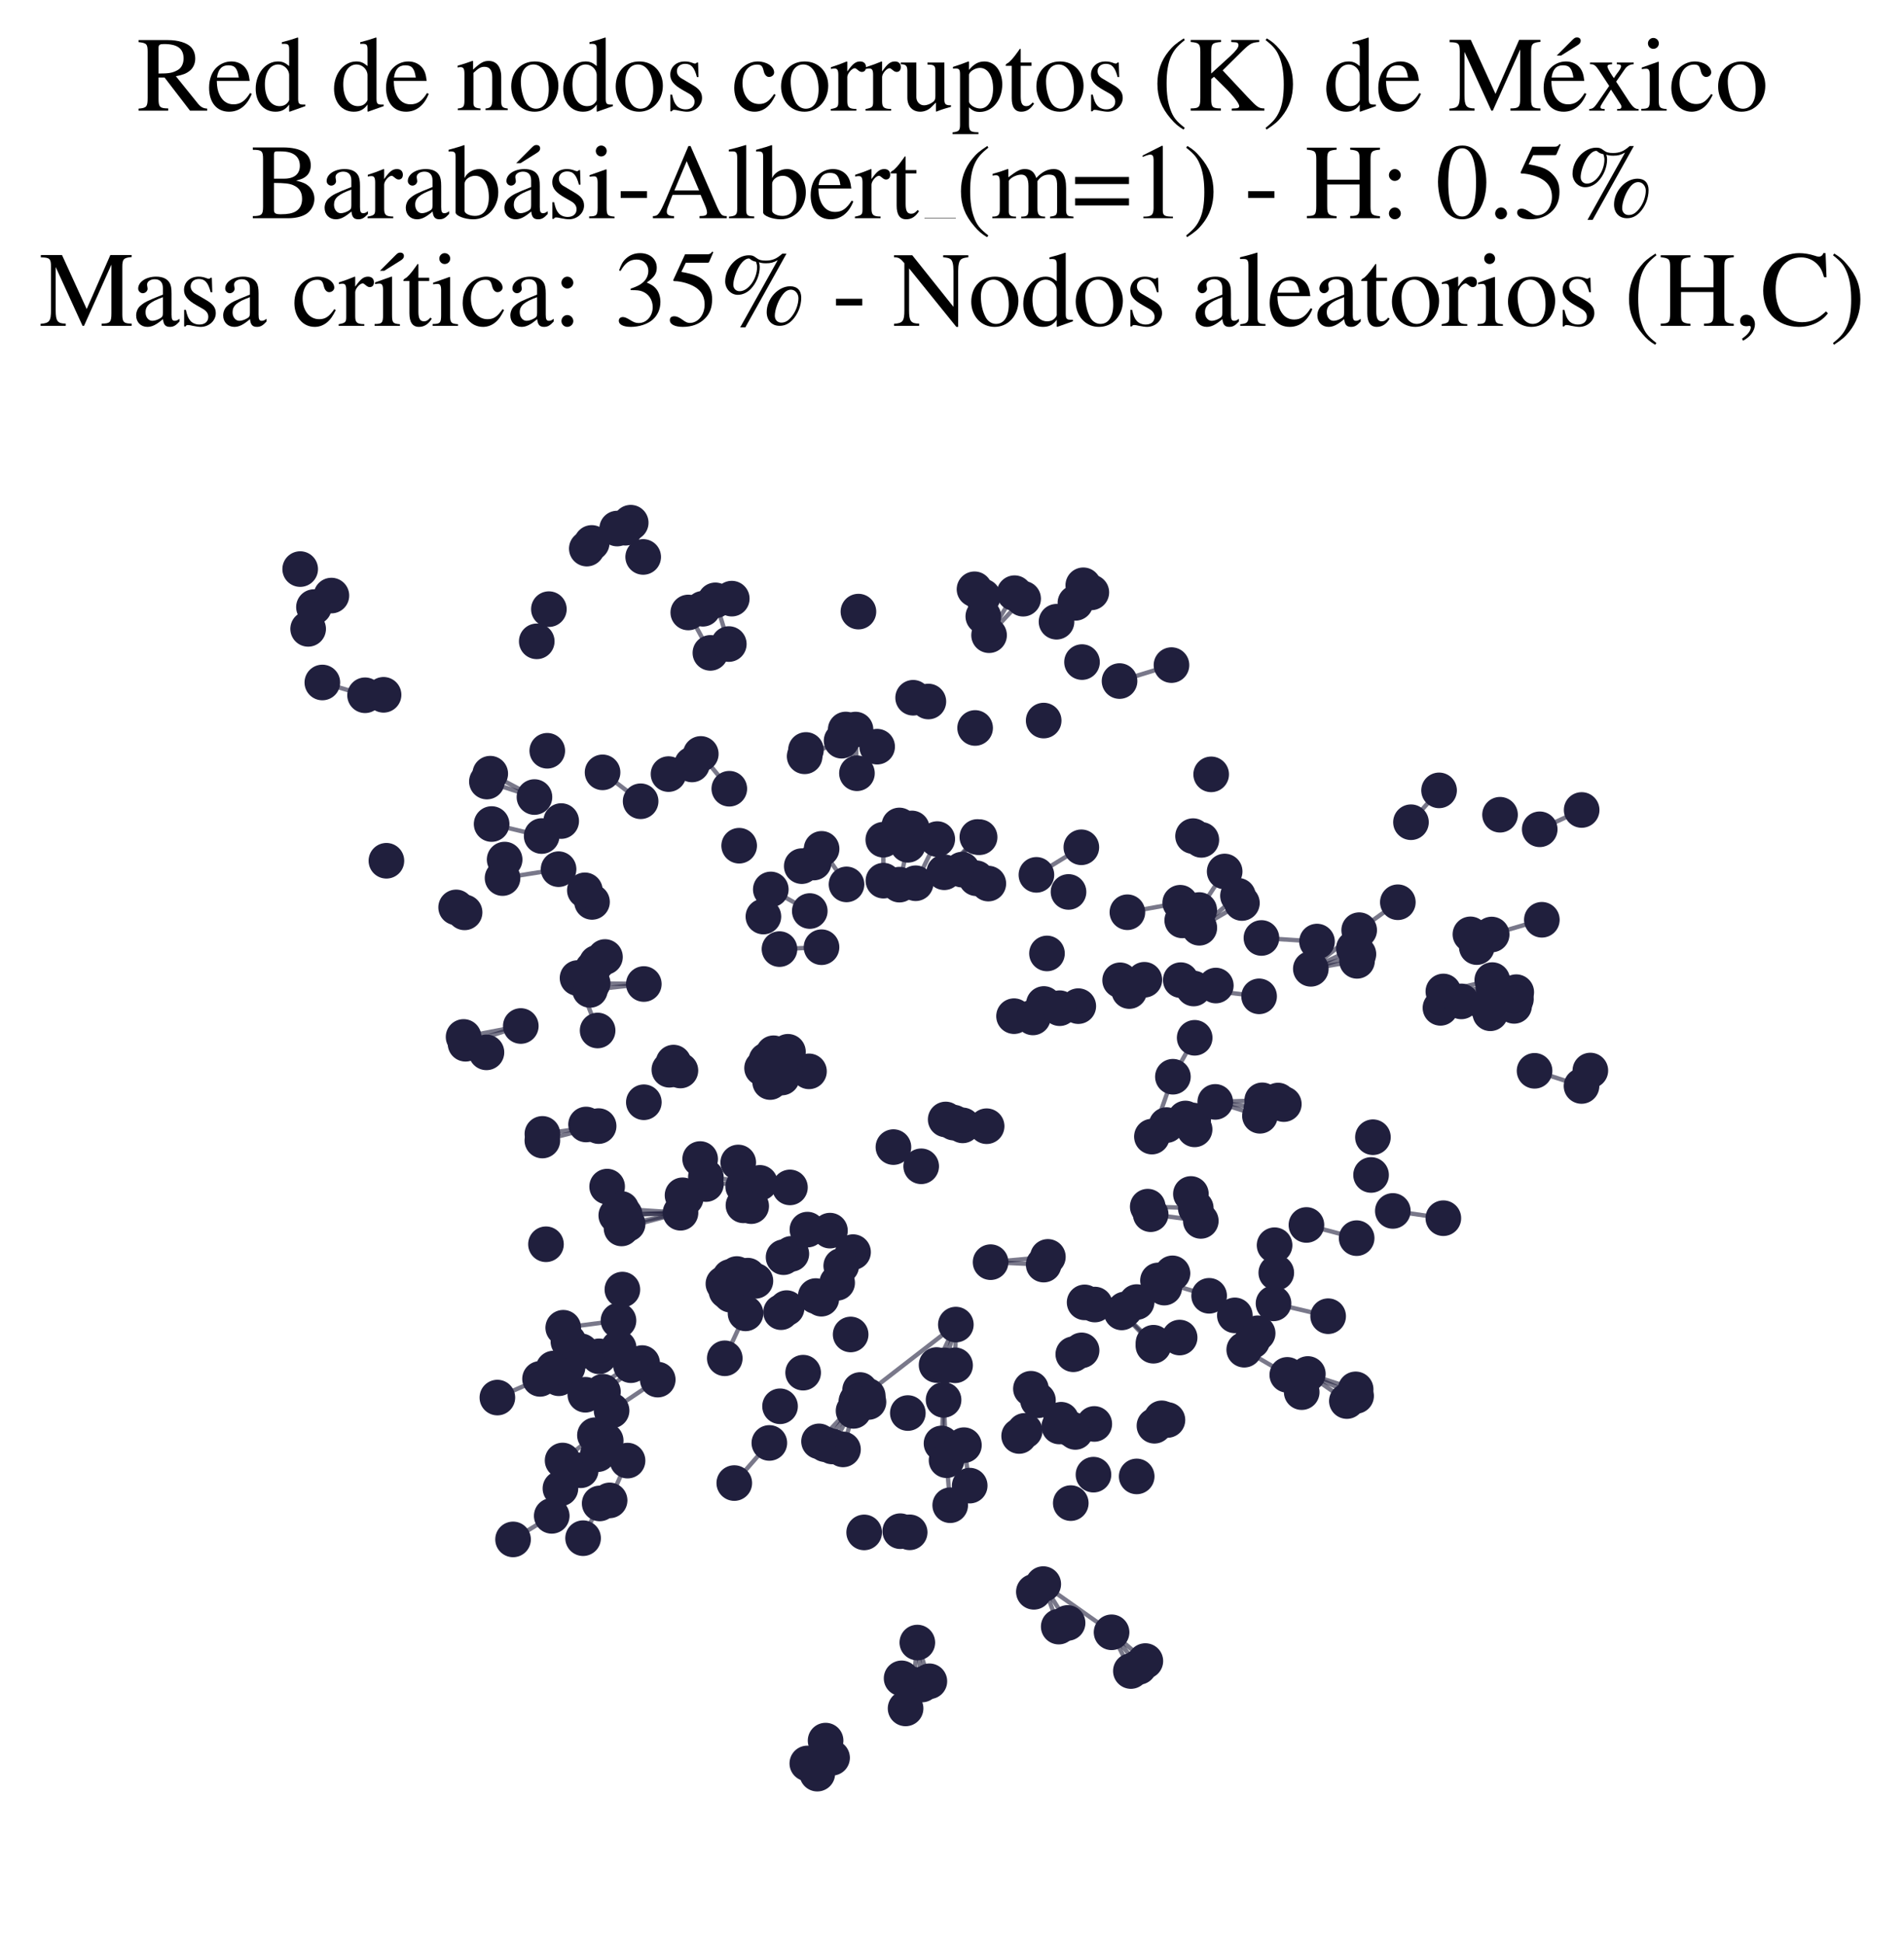 <?xml version="1.0" encoding="utf-8" standalone="no"?>
<!DOCTYPE svg PUBLIC "-//W3C//DTD SVG 1.1//EN"
  "http://www.w3.org/Graphics/SVG/1.1/DTD/svg11.dtd">
<svg xmlns:xlink="http://www.w3.org/1999/xlink" width="174.312pt" height="178.036pt" viewBox="0 0 174.312 178.036" xmlns="http://www.w3.org/2000/svg" version="1.1">
 <defs>
  <style type="text/css">*{stroke-linejoin: round; stroke-linecap: butt}</style>
 </defs>
 <g id="figure_1">
  <g id="patch_1">
   <path d="M 0 178.036 
L 174.312 178.036 
L 174.312 0 
L 0 0 
z
" style="fill: #ffffff"/>
  </g>
  <g id="axes_1">
   <g id="LineCollection_1">
    <path d="M 74.063 98.101 
L 70.82 96.444 
" clip-path="url(#p9734e762be)" style="fill: none; stroke: #201f3d; stroke-opacity: 0.6; stroke-width: 0.4"/>
    <path d="M 74.063 98.101 
L 70.165 97.088 
" clip-path="url(#p9734e762be)" style="fill: none; stroke: #201f3d; stroke-opacity: 0.6; stroke-width: 0.4"/>
    <path d="M 74.063 98.101 
L 69.769 97.805 
" clip-path="url(#p9734e762be)" style="fill: none; stroke: #201f3d; stroke-opacity: 0.6; stroke-width: 0.4"/>
    <path d="M 74.063 98.101 
L 71.914 97.846 
" clip-path="url(#p9734e762be)" style="fill: none; stroke: #201f3d; stroke-opacity: 0.6; stroke-width: 0.4"/>
    <path d="M 74.063 98.101 
L 70.508 99.081 
" clip-path="url(#p9734e762be)" style="fill: none; stroke: #201f3d; stroke-opacity: 0.6; stroke-width: 0.4"/>
    <path d="M 74.063 98.101 
L 70.451 98.334 
" clip-path="url(#p9734e762be)" style="fill: none; stroke: #201f3d; stroke-opacity: 0.6; stroke-width: 0.4"/>
    <path d="M 74.063 98.101 
L 71.705 96.959 
" clip-path="url(#p9734e762be)" style="fill: none; stroke: #201f3d; stroke-opacity: 0.6; stroke-width: 0.4"/>
    <path d="M 74.063 98.101 
L 72.137 96.309 
" clip-path="url(#p9734e762be)" style="fill: none; stroke: #201f3d; stroke-opacity: 0.6; stroke-width: 0.4"/>
    <path d="M 74.063 98.101 
L 71.034 97.465 
" clip-path="url(#p9734e762be)" style="fill: none; stroke: #201f3d; stroke-opacity: 0.6; stroke-width: 0.4"/>
    <path d="M 74.063 98.101 
L 71.588 98.666 
" clip-path="url(#p9734e762be)" style="fill: none; stroke: #201f3d; stroke-opacity: 0.6; stroke-width: 0.4"/>
    <path d="M 104.766 89.715 
L 103.388 90.749 
" clip-path="url(#p9734e762be)" style="fill: none; stroke: #201f3d; stroke-opacity: 0.6; stroke-width: 0.4"/>
    <path d="M 104.766 89.715 
L 102.548 89.763 
" clip-path="url(#p9734e762be)" style="fill: none; stroke: #201f3d; stroke-opacity: 0.6; stroke-width: 0.4"/>
    <path d="M 77.499 80.983 
L 75.218 77.728 
" clip-path="url(#p9734e762be)" style="fill: none; stroke: #201f3d; stroke-opacity: 0.6; stroke-width: 0.4"/>
    <path d="M 56.623 120.92 
L 51.565 121.578 
" clip-path="url(#p9734e762be)" style="fill: none; stroke: #201f3d; stroke-opacity: 0.6; stroke-width: 0.4"/>
    <path d="M 105.076 110.491 
L 109.474 110.621 
" clip-path="url(#p9734e762be)" style="fill: none; stroke: #201f3d; stroke-opacity: 0.6; stroke-width: 0.4"/>
    <path d="M 111.257 100.898 
L 115.347 102.171 
" clip-path="url(#p9734e762be)" style="fill: none; stroke: #201f3d; stroke-opacity: 0.6; stroke-width: 0.4"/>
    <path d="M 111.257 100.898 
L 115.481 101.489 
" clip-path="url(#p9734e762be)" style="fill: none; stroke: #201f3d; stroke-opacity: 0.6; stroke-width: 0.4"/>
    <path d="M 111.257 100.898 
L 115.557 100.754 
" clip-path="url(#p9734e762be)" style="fill: none; stroke: #201f3d; stroke-opacity: 0.6; stroke-width: 0.4"/>
    <path d="M 77.016 115.909 
L 75.195 118.919 
" clip-path="url(#p9734e762be)" style="fill: none; stroke: #201f3d; stroke-opacity: 0.6; stroke-width: 0.4"/>
    <path d="M 77.016 115.909 
L 74.683 118.677 
" clip-path="url(#p9734e762be)" style="fill: none; stroke: #201f3d; stroke-opacity: 0.6; stroke-width: 0.4"/>
    <path d="M 78.454 70.805 
L 77.425 66.799 
" clip-path="url(#p9734e762be)" style="fill: none; stroke: #201f3d; stroke-opacity: 0.6; stroke-width: 0.4"/>
    <path d="M 78.454 70.805 
L 78.324 66.804 
" clip-path="url(#p9734e762be)" style="fill: none; stroke: #201f3d; stroke-opacity: 0.6; stroke-width: 0.4"/>
    <path d="M 62.3 111.051 
L 56.42 111.291 
" clip-path="url(#p9734e762be)" style="fill: none; stroke: #201f3d; stroke-opacity: 0.6; stroke-width: 0.4"/>
    <path d="M 62.3 111.051 
L 57.459 112.076 
" clip-path="url(#p9734e762be)" style="fill: none; stroke: #201f3d; stroke-opacity: 0.6; stroke-width: 0.4"/>
    <path d="M 62.3 111.051 
L 56.903 112.486 
" clip-path="url(#p9734e762be)" style="fill: none; stroke: #201f3d; stroke-opacity: 0.6; stroke-width: 0.4"/>
    <path d="M 62.3 111.051 
L 56.879 110.697 
" clip-path="url(#p9734e762be)" style="fill: none; stroke: #201f3d; stroke-opacity: 0.6; stroke-width: 0.4"/>
    <path d="M 62.3 111.051 
L 57.189 111.213 
" clip-path="url(#p9734e762be)" style="fill: none; stroke: #201f3d; stroke-opacity: 0.6; stroke-width: 0.4"/>
    <path d="M 54.843 124.196 
L 49.441 126.262 
" clip-path="url(#p9734e762be)" style="fill: none; stroke: #201f3d; stroke-opacity: 0.6; stroke-width: 0.4"/>
    <path d="M 54.843 124.196 
L 50.677 125.313 
" clip-path="url(#p9734e762be)" style="fill: none; stroke: #201f3d; stroke-opacity: 0.6; stroke-width: 0.4"/>
    <path d="M 54.843 124.196 
L 51.158 126.204 
" clip-path="url(#p9734e762be)" style="fill: none; stroke: #201f3d; stroke-opacity: 0.6; stroke-width: 0.4"/>
    <path d="M 106.014 117.247 
L 110.697 118.654 
" clip-path="url(#p9734e762be)" style="fill: none; stroke: #201f3d; stroke-opacity: 0.6; stroke-width: 0.4"/>
    <path d="M 105.458 104.076 
L 109.367 103.414 
" clip-path="url(#p9734e762be)" style="fill: none; stroke: #201f3d; stroke-opacity: 0.6; stroke-width: 0.4"/>
    <path d="M 105.458 104.076 
L 107.38 98.594 
" clip-path="url(#p9734e762be)" style="fill: none; stroke: #201f3d; stroke-opacity: 0.6; stroke-width: 0.4"/>
    <path d="M 105.458 104.076 
L 109.238 102.605 
" clip-path="url(#p9734e762be)" style="fill: none; stroke: #201f3d; stroke-opacity: 0.6; stroke-width: 0.4"/>
    <path d="M 105.458 104.076 
L 108.526 102.417 
" clip-path="url(#p9734e762be)" style="fill: none; stroke: #201f3d; stroke-opacity: 0.6; stroke-width: 0.4"/>
    <path d="M 54.804 103.114 
L 49.658 103.827 
" clip-path="url(#p9734e762be)" style="fill: none; stroke: #201f3d; stroke-opacity: 0.6; stroke-width: 0.4"/>
    <path d="M 54.804 103.114 
L 49.653 104.435 
" clip-path="url(#p9734e762be)" style="fill: none; stroke: #201f3d; stroke-opacity: 0.6; stroke-width: 0.4"/>
    <path d="M 66.723 58.975 
L 65.49 54.972 
" clip-path="url(#p9734e762be)" style="fill: none; stroke: #201f3d; stroke-opacity: 0.6; stroke-width: 0.4"/>
    <path d="M 58.941 90.105 
L 54.01 90.645 
" clip-path="url(#p9734e762be)" style="fill: none; stroke: #201f3d; stroke-opacity: 0.6; stroke-width: 0.4"/>
    <path d="M 58.941 90.105 
L 54.26 90.039 
" clip-path="url(#p9734e762be)" style="fill: none; stroke: #201f3d; stroke-opacity: 0.6; stroke-width: 0.4"/>
    <path d="M 105.344 111.182 
L 109.935 111.796 
" clip-path="url(#p9734e762be)" style="fill: none; stroke: #201f3d; stroke-opacity: 0.6; stroke-width: 0.4"/>
    <path d="M 82.342 81.005 
L 83.117 77.358 
" clip-path="url(#p9734e762be)" style="fill: none; stroke: #201f3d; stroke-opacity: 0.6; stroke-width: 0.4"/>
    <path d="M 80.878 80.64 
L 80.865 76.891 
" clip-path="url(#p9734e762be)" style="fill: none; stroke: #201f3d; stroke-opacity: 0.6; stroke-width: 0.4"/>
    <path d="M 33.423 63.664 
L 29.511 62.494 
" clip-path="url(#p9734e762be)" style="fill: none; stroke: #201f3d; stroke-opacity: 0.6; stroke-width: 0.4"/>
    <path d="M 95.511 145.051 
L 101.765 149.465 
" clip-path="url(#p9734e762be)" style="fill: none; stroke: #201f3d; stroke-opacity: 0.6; stroke-width: 0.4"/>
    <path d="M 95.511 145.051 
L 96.927 148.945 
" clip-path="url(#p9734e762be)" style="fill: none; stroke: #201f3d; stroke-opacity: 0.6; stroke-width: 0.4"/>
    <path d="M 95.511 145.051 
L 97.737 148.61 
" clip-path="url(#p9734e762be)" style="fill: none; stroke: #201f3d; stroke-opacity: 0.6; stroke-width: 0.4"/>
    <path d="M 58.788 124.813 
L 55.199 127.436 
" clip-path="url(#p9734e762be)" style="fill: none; stroke: #201f3d; stroke-opacity: 0.6; stroke-width: 0.4"/>
    <path d="M 56.638 123.42 
L 51.957 125.203 
" clip-path="url(#p9734e762be)" style="fill: none; stroke: #201f3d; stroke-opacity: 0.6; stroke-width: 0.4"/>
    <path d="M 65.037 59.784 
L 63.012 56.083 
" clip-path="url(#p9734e762be)" style="fill: none; stroke: #201f3d; stroke-opacity: 0.6; stroke-width: 0.4"/>
    <path d="M 120.007 88.712 
L 124.363 87.367 
" clip-path="url(#p9734e762be)" style="fill: none; stroke: #201f3d; stroke-opacity: 0.6; stroke-width: 0.4"/>
    <path d="M 120.007 88.712 
L 124.236 87.983 
" clip-path="url(#p9734e762be)" style="fill: none; stroke: #201f3d; stroke-opacity: 0.6; stroke-width: 0.4"/>
    <path d="M 120.007 88.712 
L 124.434 85.174 
" clip-path="url(#p9734e762be)" style="fill: none; stroke: #201f3d; stroke-opacity: 0.6; stroke-width: 0.4"/>
    <path d="M 120.007 88.712 
L 123.945 86.85 
" clip-path="url(#p9734e762be)" style="fill: none; stroke: #201f3d; stroke-opacity: 0.6; stroke-width: 0.4"/>
    <path d="M 86.385 128.183 
L 86.658 133.71 
" clip-path="url(#p9734e762be)" style="fill: none; stroke: #201f3d; stroke-opacity: 0.6; stroke-width: 0.4"/>
    <path d="M 86.385 128.183 
L 86.197 132.174 
" clip-path="url(#p9734e762be)" style="fill: none; stroke: #201f3d; stroke-opacity: 0.6; stroke-width: 0.4"/>
    <path d="M 78.097 114.653 
L 76.642 117.464 
" clip-path="url(#p9734e762be)" style="fill: none; stroke: #201f3d; stroke-opacity: 0.6; stroke-width: 0.4"/>
    <path d="M 87.508 121.29 
L 86.49 125.026 
" clip-path="url(#p9734e762be)" style="fill: none; stroke: #201f3d; stroke-opacity: 0.6; stroke-width: 0.4"/>
    <path d="M 87.508 121.29 
L 78.397 128.345 
" clip-path="url(#p9734e762be)" style="fill: none; stroke: #201f3d; stroke-opacity: 0.6; stroke-width: 0.4"/>
    <path d="M 87.508 121.29 
L 85.745 124.99 
" clip-path="url(#p9734e762be)" style="fill: none; stroke: #201f3d; stroke-opacity: 0.6; stroke-width: 0.4"/>
    <path d="M 87.508 121.29 
L 87.438 125.018 
" clip-path="url(#p9734e762be)" style="fill: none; stroke: #201f3d; stroke-opacity: 0.6; stroke-width: 0.4"/>
    <path d="M 108.099 89.75 
L 111.309 90.244 
" clip-path="url(#p9734e762be)" style="fill: none; stroke: #201f3d; stroke-opacity: 0.6; stroke-width: 0.4"/>
    <path d="M 102.694 120.175 
L 105.603 122.95 
" clip-path="url(#p9734e762be)" style="fill: none; stroke: #201f3d; stroke-opacity: 0.6; stroke-width: 0.4"/>
    <path d="M 102.694 120.175 
L 105.594 123.226 
" clip-path="url(#p9734e762be)" style="fill: none; stroke: #201f3d; stroke-opacity: 0.6; stroke-width: 0.4"/>
    <path d="M 86.449 79.87 
L 89.685 76.659 
" clip-path="url(#p9734e762be)" style="fill: none; stroke: #201f3d; stroke-opacity: 0.6; stroke-width: 0.4"/>
    <path d="M 86.449 79.87 
L 89.477 76.642 
" clip-path="url(#p9734e762be)" style="fill: none; stroke: #201f3d; stroke-opacity: 0.6; stroke-width: 0.4"/>
    <path d="M 109.791 83.329 
L 112.119 79.801 
" clip-path="url(#p9734e762be)" style="fill: none; stroke: #201f3d; stroke-opacity: 0.6; stroke-width: 0.4"/>
    <path d="M 49.441 126.262 
L 45.535 127.972 
" clip-path="url(#p9734e762be)" style="fill: none; stroke: #201f3d; stroke-opacity: 0.6; stroke-width: 0.4"/>
    <path d="M 48.93 72.985 
L 44.882 70.845 
" clip-path="url(#p9734e762be)" style="fill: none; stroke: #201f3d; stroke-opacity: 0.6; stroke-width: 0.4"/>
    <path d="M 48.93 72.985 
L 44.575 71.566 
" clip-path="url(#p9734e762be)" style="fill: none; stroke: #201f3d; stroke-opacity: 0.6; stroke-width: 0.4"/>
    <path d="M 54.738 133.152 
L 51.308 136.294 
" clip-path="url(#p9734e762be)" style="fill: none; stroke: #201f3d; stroke-opacity: 0.6; stroke-width: 0.4"/>
    <path d="M 90.022 56.439 
L 89.217 53.959 
" clip-path="url(#p9734e762be)" style="fill: none; stroke: #201f3d; stroke-opacity: 0.6; stroke-width: 0.4"/>
    <path d="M 90.55 58.165 
L 92.883 54.316 
" clip-path="url(#p9734e762be)" style="fill: none; stroke: #201f3d; stroke-opacity: 0.6; stroke-width: 0.4"/>
    <path d="M 90.55 58.165 
L 93.668 54.822 
" clip-path="url(#p9734e762be)" style="fill: none; stroke: #201f3d; stroke-opacity: 0.6; stroke-width: 0.4"/>
    <path d="M 113.909 123.59 
L 117.853 125.894 
" clip-path="url(#p9734e762be)" style="fill: none; stroke: #201f3d; stroke-opacity: 0.6; stroke-width: 0.4"/>
    <path d="M 69.565 108.312 
L 64.623 107.782 
" clip-path="url(#p9734e762be)" style="fill: none; stroke: #201f3d; stroke-opacity: 0.6; stroke-width: 0.4"/>
    <path d="M 69.565 108.312 
L 64.629 108.422 
" clip-path="url(#p9734e762be)" style="fill: none; stroke: #201f3d; stroke-opacity: 0.6; stroke-width: 0.4"/>
    <path d="M 83.827 80.877 
L 85.807 76.833 
" clip-path="url(#p9734e762be)" style="fill: none; stroke: #201f3d; stroke-opacity: 0.6; stroke-width: 0.4"/>
    <path d="M 86.658 133.71 
L 86.992 137.829 
" clip-path="url(#p9734e762be)" style="fill: none; stroke: #201f3d; stroke-opacity: 0.6; stroke-width: 0.4"/>
    <path d="M 90.689 115.574 
L 95.934 115.089 
" clip-path="url(#p9734e762be)" style="fill: none; stroke: #201f3d; stroke-opacity: 0.6; stroke-width: 0.4"/>
    <path d="M 90.689 115.574 
L 95.549 115.797 
" clip-path="url(#p9734e762be)" style="fill: none; stroke: #201f3d; stroke-opacity: 0.6; stroke-width: 0.4"/>
    <path d="M 136.563 85.572 
L 141.157 84.222 
" clip-path="url(#p9734e762be)" style="fill: none; stroke: #201f3d; stroke-opacity: 0.6; stroke-width: 0.4"/>
    <path d="M 103.214 83.532 
L 108.048 82.662 
" clip-path="url(#p9734e762be)" style="fill: none; stroke: #201f3d; stroke-opacity: 0.6; stroke-width: 0.4"/>
    <path d="M 131.875 92.287 
L 136.439 92.782 
" clip-path="url(#p9734e762be)" style="fill: none; stroke: #201f3d; stroke-opacity: 0.6; stroke-width: 0.4"/>
    <path d="M 131.875 92.287 
L 136.176 92.147 
" clip-path="url(#p9734e762be)" style="fill: none; stroke: #201f3d; stroke-opacity: 0.6; stroke-width: 0.4"/>
    <path d="M 49.14 58.727 
L 50.251 55.779 
" clip-path="url(#p9734e762be)" style="fill: none; stroke: #201f3d; stroke-opacity: 0.6; stroke-width: 0.4"/>
    <path d="M 58.65 73.37 
L 55.165 70.723 
" clip-path="url(#p9734e762be)" style="fill: none; stroke: #201f3d; stroke-opacity: 0.6; stroke-width: 0.4"/>
    <path d="M 75.211 86.734 
L 71.362 86.907 
" clip-path="url(#p9734e762be)" style="fill: none; stroke: #201f3d; stroke-opacity: 0.6; stroke-width: 0.4"/>
    <path d="M 95.566 91.933 
L 92.836 93.048 
" clip-path="url(#p9734e762be)" style="fill: none; stroke: #201f3d; stroke-opacity: 0.6; stroke-width: 0.4"/>
    <path d="M 95.566 91.933 
L 97.011 92.319 
" clip-path="url(#p9734e762be)" style="fill: none; stroke: #201f3d; stroke-opacity: 0.6; stroke-width: 0.4"/>
    <path d="M 95.566 91.933 
L 94.566 93.164 
" clip-path="url(#p9734e762be)" style="fill: none; stroke: #201f3d; stroke-opacity: 0.6; stroke-width: 0.4"/>
    <path d="M 51.137 79.589 
L 46.009 80.404 
" clip-path="url(#p9734e762be)" style="fill: none; stroke: #201f3d; stroke-opacity: 0.6; stroke-width: 0.4"/>
    <path d="M 132.141 90.786 
L 136.619 89.745 
" clip-path="url(#p9734e762be)" style="fill: none; stroke: #201f3d; stroke-opacity: 0.6; stroke-width: 0.4"/>
    <path d="M 132.141 90.786 
L 136.716 90.426 
" clip-path="url(#p9734e762be)" style="fill: none; stroke: #201f3d; stroke-opacity: 0.6; stroke-width: 0.4"/>
    <path d="M 119.735 125.813 
L 123.306 128.292 
" clip-path="url(#p9734e762be)" style="fill: none; stroke: #201f3d; stroke-opacity: 0.6; stroke-width: 0.4"/>
    <path d="M 119.735 125.813 
L 124.111 127.22 
" clip-path="url(#p9734e762be)" style="fill: none; stroke: #201f3d; stroke-opacity: 0.6; stroke-width: 0.4"/>
    <path d="M 119.735 125.813 
L 124.151 127.822 
" clip-path="url(#p9734e762be)" style="fill: none; stroke: #201f3d; stroke-opacity: 0.6; stroke-width: 0.4"/>
    <path d="M 75.584 159.383 
L 73.911 161.475 
" clip-path="url(#p9734e762be)" style="fill: none; stroke: #201f3d; stroke-opacity: 0.6; stroke-width: 0.4"/>
    <path d="M 75.584 159.383 
L 74.824 162.409 
" clip-path="url(#p9734e762be)" style="fill: none; stroke: #201f3d; stroke-opacity: 0.6; stroke-width: 0.4"/>
    <path d="M 107.38 98.594 
L 109.373 95.029 
" clip-path="url(#p9734e762be)" style="fill: none; stroke: #201f3d; stroke-opacity: 0.6; stroke-width: 0.4"/>
    <path d="M 124.434 85.174 
L 127.973 82.617 
" clip-path="url(#p9734e762be)" style="fill: none; stroke: #201f3d; stroke-opacity: 0.6; stroke-width: 0.4"/>
    <path d="M 66.768 72.222 
L 64.158 69.036 
" clip-path="url(#p9734e762be)" style="fill: none; stroke: #201f3d; stroke-opacity: 0.6; stroke-width: 0.4"/>
    <path d="M 54.712 94.361 
L 52.875 89.557 
" clip-path="url(#p9734e762be)" style="fill: none; stroke: #201f3d; stroke-opacity: 0.6; stroke-width: 0.4"/>
    <path d="M 74.136 83.422 
L 70.567 81.444 
" clip-path="url(#p9734e762be)" style="fill: none; stroke: #201f3d; stroke-opacity: 0.6; stroke-width: 0.4"/>
    <path d="M 78.397 128.345 
L 75.541 132.244 
" clip-path="url(#p9734e762be)" style="fill: none; stroke: #201f3d; stroke-opacity: 0.6; stroke-width: 0.4"/>
    <path d="M 78.397 128.345 
L 76.188 132.45 
" clip-path="url(#p9734e762be)" style="fill: none; stroke: #201f3d; stroke-opacity: 0.6; stroke-width: 0.4"/>
    <path d="M 78.397 128.345 
L 74.984 131.983 
" clip-path="url(#p9734e762be)" style="fill: none; stroke: #201f3d; stroke-opacity: 0.6; stroke-width: 0.4"/>
    <path d="M 101.765 149.465 
L 103.533 153.012 
" clip-path="url(#p9734e762be)" style="fill: none; stroke: #201f3d; stroke-opacity: 0.6; stroke-width: 0.4"/>
    <path d="M 101.765 149.465 
L 104.857 152.099 
" clip-path="url(#p9734e762be)" style="fill: none; stroke: #201f3d; stroke-opacity: 0.6; stroke-width: 0.4"/>
    <path d="M 101.765 149.465 
L 104.27 152.632 
" clip-path="url(#p9734e762be)" style="fill: none; stroke: #201f3d; stroke-opacity: 0.6; stroke-width: 0.4"/>
    <path d="M 83.982 150.405 
L 85.084 153.951 
" clip-path="url(#p9734e762be)" style="fill: none; stroke: #201f3d; stroke-opacity: 0.6; stroke-width: 0.4"/>
    <path d="M 83.982 150.405 
L 83.625 154.268 
" clip-path="url(#p9734e762be)" style="fill: none; stroke: #201f3d; stroke-opacity: 0.6; stroke-width: 0.4"/>
    <path d="M 83.982 150.405 
L 84.401 154.248 
" clip-path="url(#p9734e762be)" style="fill: none; stroke: #201f3d; stroke-opacity: 0.6; stroke-width: 0.4"/>
    <path d="M 72.32 108.729 
L 68.037 108.644 
" clip-path="url(#p9734e762be)" style="fill: none; stroke: #201f3d; stroke-opacity: 0.6; stroke-width: 0.4"/>
    <path d="M 57.452 133.745 
L 55.81 137.388 
" clip-path="url(#p9734e762be)" style="fill: none; stroke: #201f3d; stroke-opacity: 0.6; stroke-width: 0.4"/>
    <path d="M 60.217 126.329 
L 55.992 129.163 
" clip-path="url(#p9734e762be)" style="fill: none; stroke: #201f3d; stroke-opacity: 0.6; stroke-width: 0.4"/>
    <path d="M 97.011 92.319 
L 98.717 92.13 
" clip-path="url(#p9734e762be)" style="fill: none; stroke: #201f3d; stroke-opacity: 0.6; stroke-width: 0.4"/>
    <path d="M 140.49 98.052 
L 144.789 99.441 
" clip-path="url(#p9734e762be)" style="fill: none; stroke: #201f3d; stroke-opacity: 0.6; stroke-width: 0.4"/>
    <path d="M 94.381 127.165 
L 97.148 130.002 
" clip-path="url(#p9734e762be)" style="fill: none; stroke: #201f3d; stroke-opacity: 0.6; stroke-width: 0.4"/>
    <path d="M 58.884 50.998 
L 56.502 48.398 
" clip-path="url(#p9734e762be)" style="fill: none; stroke: #201f3d; stroke-opacity: 0.6; stroke-width: 0.4"/>
    <path d="M 58.884 50.998 
L 57.261 48.324 
" clip-path="url(#p9734e762be)" style="fill: none; stroke: #201f3d; stroke-opacity: 0.6; stroke-width: 0.4"/>
    <path d="M 58.884 50.998 
L 57.742 47.863 
" clip-path="url(#p9734e762be)" style="fill: none; stroke: #201f3d; stroke-opacity: 0.6; stroke-width: 0.4"/>
    <path d="M 55.454 131.914 
L 53.166 134.629 
" clip-path="url(#p9734e762be)" style="fill: none; stroke: #201f3d; stroke-opacity: 0.6; stroke-width: 0.4"/>
    <path d="M 109.798 84.954 
L 113.339 82.023 
" clip-path="url(#p9734e762be)" style="fill: none; stroke: #201f3d; stroke-opacity: 0.6; stroke-width: 0.4"/>
    <path d="M 109.798 84.954 
L 113.699 82.687 
" clip-path="url(#p9734e762be)" style="fill: none; stroke: #201f3d; stroke-opacity: 0.6; stroke-width: 0.4"/>
    <path d="M 77.049 67.826 
L 73.666 69.254 
" clip-path="url(#p9734e762be)" style="fill: none; stroke: #201f3d; stroke-opacity: 0.6; stroke-width: 0.4"/>
    <path d="M 109.28 90.516 
L 115.272 91.233 
" clip-path="url(#p9734e762be)" style="fill: none; stroke: #201f3d; stroke-opacity: 0.6; stroke-width: 0.4"/>
    <path d="M 88.247 132.332 
L 88.778 136.035 
" clip-path="url(#p9734e762be)" style="fill: none; stroke: #201f3d; stroke-opacity: 0.6; stroke-width: 0.4"/>
    <path d="M 82.543 153.682 
L 82.907 156.437 
" clip-path="url(#p9734e762be)" style="fill: none; stroke: #201f3d; stroke-opacity: 0.6; stroke-width: 0.4"/>
    <path d="M 133.784 91.696 
L 138.813 90.85 
" clip-path="url(#p9734e762be)" style="fill: none; stroke: #201f3d; stroke-opacity: 0.6; stroke-width: 0.4"/>
    <path d="M 133.784 91.696 
L 138.617 92.106 
" clip-path="url(#p9734e762be)" style="fill: none; stroke: #201f3d; stroke-opacity: 0.6; stroke-width: 0.4"/>
    <path d="M 133.784 91.696 
L 138.783 91.488 
" clip-path="url(#p9734e762be)" style="fill: none; stroke: #201f3d; stroke-opacity: 0.6; stroke-width: 0.4"/>
    <path d="M 47.679 93.949 
L 42.62 95.575 
" clip-path="url(#p9734e762be)" style="fill: none; stroke: #201f3d; stroke-opacity: 0.6; stroke-width: 0.4"/>
    <path d="M 47.679 93.949 
L 42.441 94.95 
" clip-path="url(#p9734e762be)" style="fill: none; stroke: #201f3d; stroke-opacity: 0.6; stroke-width: 0.4"/>
    <path d="M 95.026 128.223 
L 98.447 131.118 
" clip-path="url(#p9734e762be)" style="fill: none; stroke: #201f3d; stroke-opacity: 0.6; stroke-width: 0.4"/>
    <path d="M 115.485 85.888 
L 120.573 86.216 
" clip-path="url(#p9734e762be)" style="fill: none; stroke: #201f3d; stroke-opacity: 0.6; stroke-width: 0.4"/>
    <path d="M 96.725 56.93 
L 99.912 54.242 
" clip-path="url(#p9734e762be)" style="fill: none; stroke: #201f3d; stroke-opacity: 0.6; stroke-width: 0.4"/>
    <path d="M 96.725 56.93 
L 99.176 53.593 
" clip-path="url(#p9734e762be)" style="fill: none; stroke: #201f3d; stroke-opacity: 0.6; stroke-width: 0.4"/>
    <path d="M 119.604 112.167 
L 124.202 113.374 
" clip-path="url(#p9734e762be)" style="fill: none; stroke: #201f3d; stroke-opacity: 0.6; stroke-width: 0.4"/>
    <path d="M 73.92 112.593 
L 72.448 114.812 
" clip-path="url(#p9734e762be)" style="fill: none; stroke: #201f3d; stroke-opacity: 0.6; stroke-width: 0.4"/>
    <path d="M 73.92 112.593 
L 71.735 115.118 
" clip-path="url(#p9734e762be)" style="fill: none; stroke: #201f3d; stroke-opacity: 0.6; stroke-width: 0.4"/>
    <path d="M 54.467 131.419 
L 51.506 133.735 
" clip-path="url(#p9734e762be)" style="fill: none; stroke: #201f3d; stroke-opacity: 0.6; stroke-width: 0.4"/>
    <path d="M 78.143 129.191 
L 77.177 132.718 
" clip-path="url(#p9734e762be)" style="fill: none; stroke: #201f3d; stroke-opacity: 0.6; stroke-width: 0.4"/>
    <path d="M 129.175 75.289 
L 131.748 72.373 
" clip-path="url(#p9734e762be)" style="fill: none; stroke: #201f3d; stroke-opacity: 0.6; stroke-width: 0.4"/>
    <path d="M 49.59 76.554 
L 45.009 75.455 
" clip-path="url(#p9734e762be)" style="fill: none; stroke: #201f3d; stroke-opacity: 0.6; stroke-width: 0.4"/>
    <path d="M 70.434 132.127 
L 67.224 135.8 
" clip-path="url(#p9734e762be)" style="fill: none; stroke: #201f3d; stroke-opacity: 0.6; stroke-width: 0.4"/>
    <path d="M 57.759 125.008 
L 53.589 127.714 
" clip-path="url(#p9734e762be)" style="fill: none; stroke: #201f3d; stroke-opacity: 0.6; stroke-width: 0.4"/>
    <path d="M 102.495 62.363 
L 107.25 60.902 
" clip-path="url(#p9734e762be)" style="fill: none; stroke: #201f3d; stroke-opacity: 0.6; stroke-width: 0.4"/>
    <path d="M 54.9 137.667 
L 53.382 140.848 
" clip-path="url(#p9734e762be)" style="fill: none; stroke: #201f3d; stroke-opacity: 0.6; stroke-width: 0.4"/>
    <path d="M 116.592 119.347 
L 121.592 120.522 
" clip-path="url(#p9734e762be)" style="fill: none; stroke: #201f3d; stroke-opacity: 0.6; stroke-width: 0.4"/>
    <path d="M 94.884 80.109 
L 98.997 77.584 
" clip-path="url(#p9734e762be)" style="fill: none; stroke: #201f3d; stroke-opacity: 0.6; stroke-width: 0.4"/>
    <path d="M 127.513 110.883 
L 132.139 111.547 
" clip-path="url(#p9734e762be)" style="fill: none; stroke: #201f3d; stroke-opacity: 0.6; stroke-width: 0.4"/>
    <path d="M 140.962 75.937 
L 144.801 74.168 
" clip-path="url(#p9734e762be)" style="fill: none; stroke: #201f3d; stroke-opacity: 0.6; stroke-width: 0.4"/>
    <path d="M 68.254 120.263 
L 66.353 124.376 
" clip-path="url(#p9734e762be)" style="fill: none; stroke: #201f3d; stroke-opacity: 0.6; stroke-width: 0.4"/>
    <path d="M 50.512 138.804 
L 46.971 140.96 
" clip-path="url(#p9734e762be)" style="fill: none; stroke: #201f3d; stroke-opacity: 0.6; stroke-width: 0.4"/>
   </g>
   <g id="PathCollection_1">
    <defs>
     <path id="mcf409b0893" d="M 0 1.581 
C 0.419 1.581 0.822 1.415 1.118 1.118 
C 1.415 0.822 1.581 0.419 1.581 0 
C 1.581 -0.419 1.415 -0.822 1.118 -1.118 
C 0.822 -1.415 0.419 -1.581 0 -1.581 
C -0.419 -1.581 -0.822 -1.415 -1.118 -1.118 
C -1.415 -0.822 -1.581 -0.419 -1.581 0 
C -1.581 0.419 -1.415 0.822 -1.118 1.118 
C -0.822 1.415 -0.419 1.581 0 1.581 
z
" style="stroke: #201f3d; stroke-width: 0.1"/>
    </defs>
    <g clip-path="url(#p9734e762be)">
     <use xlink:href="#mcf409b0893" x="144.801" y="74.168" style="fill: #201f3d; stroke: #201f3d; stroke-width: 0.1"/>
     <use xlink:href="#mcf409b0893" x="49.441" y="126.262" style="fill: #201f3d; stroke: #201f3d; stroke-width: 0.1"/>
     <use xlink:href="#mcf409b0893" x="66.768" y="72.222" style="fill: #201f3d; stroke: #201f3d; stroke-width: 0.1"/>
     <use xlink:href="#mcf409b0893" x="108.099" y="89.75" style="fill: #201f3d; stroke: #201f3d; stroke-width: 0.1"/>
     <use xlink:href="#mcf409b0893" x="58.788" y="124.813" style="fill: #201f3d; stroke: #201f3d; stroke-width: 0.1"/>
     <use xlink:href="#mcf409b0893" x="89.383" y="80.421" style="fill: #201f3d; stroke: #201f3d; stroke-width: 0.1"/>
     <use xlink:href="#mcf409b0893" x="67.373" y="118.674" style="fill: #201f3d; stroke: #201f3d; stroke-width: 0.1"/>
     <use xlink:href="#mcf409b0893" x="67.224" y="135.8" style="fill: #201f3d; stroke: #201f3d; stroke-width: 0.1"/>
     <use xlink:href="#mcf409b0893" x="107.38" y="98.594" style="fill: #201f3d; stroke: #201f3d; stroke-width: 0.1"/>
     <use xlink:href="#mcf409b0893" x="67.587" y="106.444" style="fill: #201f3d; stroke: #201f3d; stroke-width: 0.1"/>
     <use xlink:href="#mcf409b0893" x="109.238" y="102.605" style="fill: #201f3d; stroke: #201f3d; stroke-width: 0.1"/>
     <use xlink:href="#mcf409b0893" x="53.382" y="140.848" style="fill: #201f3d; stroke: #201f3d; stroke-width: 0.1"/>
     <use xlink:href="#mcf409b0893" x="73.911" y="161.475" style="fill: #201f3d; stroke: #201f3d; stroke-width: 0.1"/>
     <use xlink:href="#mcf409b0893" x="68.4" y="117.349" style="fill: #201f3d; stroke: #201f3d; stroke-width: 0.1"/>
     <use xlink:href="#mcf409b0893" x="94.884" y="80.109" style="fill: #201f3d; stroke: #201f3d; stroke-width: 0.1"/>
     <use xlink:href="#mcf409b0893" x="55.454" y="131.914" style="fill: #201f3d; stroke: #201f3d; stroke-width: 0.1"/>
     <use xlink:href="#mcf409b0893" x="138.813" y="90.85" style="fill: #201f3d; stroke: #201f3d; stroke-width: 0.1"/>
     <use xlink:href="#mcf409b0893" x="97.148" y="130.002" style="fill: #201f3d; stroke: #201f3d; stroke-width: 0.1"/>
     <use xlink:href="#mcf409b0893" x="63.354" y="69.999" style="fill: #201f3d; stroke: #201f3d; stroke-width: 0.1"/>
     <use xlink:href="#mcf409b0893" x="85.084" y="153.951" style="fill: #201f3d; stroke: #201f3d; stroke-width: 0.1"/>
     <use xlink:href="#mcf409b0893" x="57.459" y="112.076" style="fill: #201f3d; stroke: #201f3d; stroke-width: 0.1"/>
     <use xlink:href="#mcf409b0893" x="77.177" y="132.718" style="fill: #201f3d; stroke: #201f3d; stroke-width: 0.1"/>
     <use xlink:href="#mcf409b0893" x="86.197" y="132.174" style="fill: #201f3d; stroke: #201f3d; stroke-width: 0.1"/>
     <use xlink:href="#mcf409b0893" x="78.143" y="129.191" style="fill: #201f3d; stroke: #201f3d; stroke-width: 0.1"/>
     <use xlink:href="#mcf409b0893" x="65.037" y="59.784" style="fill: #201f3d; stroke: #201f3d; stroke-width: 0.1"/>
     <use xlink:href="#mcf409b0893" x="121.592" y="120.522" style="fill: #201f3d; stroke: #201f3d; stroke-width: 0.1"/>
     <use xlink:href="#mcf409b0893" x="86.385" y="128.183" style="fill: #201f3d; stroke: #201f3d; stroke-width: 0.1"/>
     <use xlink:href="#mcf409b0893" x="51.137" y="79.589" style="fill: #201f3d; stroke: #201f3d; stroke-width: 0.1"/>
     <use xlink:href="#mcf409b0893" x="107.996" y="122.477" style="fill: #201f3d; stroke: #201f3d; stroke-width: 0.1"/>
     <use xlink:href="#mcf409b0893" x="51.308" y="136.294" style="fill: #201f3d; stroke: #201f3d; stroke-width: 0.1"/>
     <use xlink:href="#mcf409b0893" x="107.342" y="116.597" style="fill: #201f3d; stroke: #201f3d; stroke-width: 0.1"/>
     <use xlink:href="#mcf409b0893" x="83.112" y="129.39" style="fill: #201f3d; stroke: #201f3d; stroke-width: 0.1"/>
     <use xlink:href="#mcf409b0893" x="46.971" y="140.96" style="fill: #201f3d; stroke: #201f3d; stroke-width: 0.1"/>
     <use xlink:href="#mcf409b0893" x="54.9" y="137.667" style="fill: #201f3d; stroke: #201f3d; stroke-width: 0.1"/>
     <use xlink:href="#mcf409b0893" x="78.454" y="70.805" style="fill: #201f3d; stroke: #201f3d; stroke-width: 0.1"/>
     <use xlink:href="#mcf409b0893" x="56.623" y="120.92" style="fill: #201f3d; stroke: #201f3d; stroke-width: 0.1"/>
     <use xlink:href="#mcf409b0893" x="102.495" y="62.363" style="fill: #201f3d; stroke: #201f3d; stroke-width: 0.1"/>
     <use xlink:href="#mcf409b0893" x="53.2" y="123.734" style="fill: #201f3d; stroke: #201f3d; stroke-width: 0.1"/>
     <use xlink:href="#mcf409b0893" x="88.074" y="79.63" style="fill: #201f3d; stroke: #201f3d; stroke-width: 0.1"/>
     <use xlink:href="#mcf409b0893" x="96.927" y="148.945" style="fill: #201f3d; stroke: #201f3d; stroke-width: 0.1"/>
     <use xlink:href="#mcf409b0893" x="138.783" y="91.488" style="fill: #201f3d; stroke: #201f3d; stroke-width: 0.1"/>
     <use xlink:href="#mcf409b0893" x="77.425" y="66.799" style="fill: #201f3d; stroke: #201f3d; stroke-width: 0.1"/>
     <use xlink:href="#mcf409b0893" x="73.528" y="125.692" style="fill: #201f3d; stroke: #201f3d; stroke-width: 0.1"/>
     <use xlink:href="#mcf409b0893" x="105.69" y="130.553" style="fill: #201f3d; stroke: #201f3d; stroke-width: 0.1"/>
     <use xlink:href="#mcf409b0893" x="74.824" y="162.409" style="fill: #201f3d; stroke: #201f3d; stroke-width: 0.1"/>
     <use xlink:href="#mcf409b0893" x="83.481" y="75.857" style="fill: #201f3d; stroke: #201f3d; stroke-width: 0.1"/>
     <use xlink:href="#mcf409b0893" x="74.063" y="98.101" style="fill: #201f3d; stroke: #201f3d; stroke-width: 0.1"/>
     <use xlink:href="#mcf409b0893" x="74.683" y="118.677" style="fill: #201f3d; stroke: #201f3d; stroke-width: 0.1"/>
     <use xlink:href="#mcf409b0893" x="61.203" y="70.882" style="fill: #201f3d; stroke: #201f3d; stroke-width: 0.1"/>
     <use xlink:href="#mcf409b0893" x="83.827" y="80.877" style="fill: #201f3d; stroke: #201f3d; stroke-width: 0.1"/>
     <use xlink:href="#mcf409b0893" x="62.775" y="109.714" style="fill: #201f3d; stroke: #201f3d; stroke-width: 0.1"/>
     <use xlink:href="#mcf409b0893" x="127.513" y="110.883" style="fill: #201f3d; stroke: #201f3d; stroke-width: 0.1"/>
     <use xlink:href="#mcf409b0893" x="100.182" y="130.388" style="fill: #201f3d; stroke: #201f3d; stroke-width: 0.1"/>
     <use xlink:href="#mcf409b0893" x="115.485" y="85.888" style="fill: #201f3d; stroke: #201f3d; stroke-width: 0.1"/>
     <use xlink:href="#mcf409b0893" x="83.598" y="63.892" style="fill: #201f3d; stroke: #201f3d; stroke-width: 0.1"/>
     <use xlink:href="#mcf409b0893" x="53.723" y="50.235" style="fill: #201f3d; stroke: #201f3d; stroke-width: 0.1"/>
     <use xlink:href="#mcf409b0893" x="28.743" y="55.589" style="fill: #201f3d; stroke: #201f3d; stroke-width: 0.1"/>
     <use xlink:href="#mcf409b0893" x="66.229" y="117.552" style="fill: #201f3d; stroke: #201f3d; stroke-width: 0.1"/>
     <use xlink:href="#mcf409b0893" x="136.563" y="85.572" style="fill: #201f3d; stroke: #201f3d; stroke-width: 0.1"/>
     <use xlink:href="#mcf409b0893" x="29.511" y="62.494" style="fill: #201f3d; stroke: #201f3d; stroke-width: 0.1"/>
     <use xlink:href="#mcf409b0893" x="62.3" y="111.051" style="fill: #201f3d; stroke: #201f3d; stroke-width: 0.1"/>
     <use xlink:href="#mcf409b0893" x="102.694" y="120.175" style="fill: #201f3d; stroke: #201f3d; stroke-width: 0.1"/>
     <use xlink:href="#mcf409b0893" x="82.907" y="156.437" style="fill: #201f3d; stroke: #201f3d; stroke-width: 0.1"/>
     <use xlink:href="#mcf409b0893" x="109.367" y="103.414" style="fill: #201f3d; stroke: #201f3d; stroke-width: 0.1"/>
     <use xlink:href="#mcf409b0893" x="89.982" y="54.621" style="fill: #201f3d; stroke: #201f3d; stroke-width: 0.1"/>
     <use xlink:href="#mcf409b0893" x="54.843" y="124.196" style="fill: #201f3d; stroke: #201f3d; stroke-width: 0.1"/>
     <use xlink:href="#mcf409b0893" x="141.157" y="84.222" style="fill: #201f3d; stroke: #201f3d; stroke-width: 0.1"/>
     <use xlink:href="#mcf409b0893" x="56.42" y="111.291" style="fill: #201f3d; stroke: #201f3d; stroke-width: 0.1"/>
     <use xlink:href="#mcf409b0893" x="84.992" y="64.236" style="fill: #201f3d; stroke: #201f3d; stroke-width: 0.1"/>
     <use xlink:href="#mcf409b0893" x="93.668" y="54.822" style="fill: #201f3d; stroke: #201f3d; stroke-width: 0.1"/>
     <use xlink:href="#mcf409b0893" x="104.061" y="119.227" style="fill: #201f3d; stroke: #201f3d; stroke-width: 0.1"/>
     <use xlink:href="#mcf409b0893" x="48.93" y="72.985" style="fill: #201f3d; stroke: #201f3d; stroke-width: 0.1"/>
     <use xlink:href="#mcf409b0893" x="49.14" y="58.727" style="fill: #201f3d; stroke: #201f3d; stroke-width: 0.1"/>
     <use xlink:href="#mcf409b0893" x="54.173" y="49.715" style="fill: #201f3d; stroke: #201f3d; stroke-width: 0.1"/>
     <use xlink:href="#mcf409b0893" x="55.199" y="127.436" style="fill: #201f3d; stroke: #201f3d; stroke-width: 0.1"/>
     <use xlink:href="#mcf409b0893" x="119.604" y="112.167" style="fill: #201f3d; stroke: #201f3d; stroke-width: 0.1"/>
     <use xlink:href="#mcf409b0893" x="68.254" y="120.263" style="fill: #201f3d; stroke: #201f3d; stroke-width: 0.1"/>
     <use xlink:href="#mcf409b0893" x="119.173" y="127.475" style="fill: #201f3d; stroke: #201f3d; stroke-width: 0.1"/>
     <use xlink:href="#mcf409b0893" x="85.745" y="124.99" style="fill: #201f3d; stroke: #201f3d; stroke-width: 0.1"/>
     <use xlink:href="#mcf409b0893" x="84.401" y="154.248" style="fill: #201f3d; stroke: #201f3d; stroke-width: 0.1"/>
     <use xlink:href="#mcf409b0893" x="46.009" y="80.404" style="fill: #201f3d; stroke: #201f3d; stroke-width: 0.1"/>
     <use xlink:href="#mcf409b0893" x="64.099" y="106.131" style="fill: #201f3d; stroke: #201f3d; stroke-width: 0.1"/>
     <use xlink:href="#mcf409b0893" x="110.883" y="70.906" style="fill: #201f3d; stroke: #201f3d; stroke-width: 0.1"/>
     <use xlink:href="#mcf409b0893" x="54.261" y="88.705" style="fill: #201f3d; stroke: #201f3d; stroke-width: 0.1"/>
     <use xlink:href="#mcf409b0893" x="71.914" y="97.846" style="fill: #201f3d; stroke: #201f3d; stroke-width: 0.1"/>
     <use xlink:href="#mcf409b0893" x="54.26" y="90.039" style="fill: #201f3d; stroke: #201f3d; stroke-width: 0.1"/>
     <use xlink:href="#mcf409b0893" x="49.658" y="103.827" style="fill: #201f3d; stroke: #201f3d; stroke-width: 0.1"/>
     <use xlink:href="#mcf409b0893" x="30.34" y="54.535" style="fill: #201f3d; stroke: #201f3d; stroke-width: 0.1"/>
     <use xlink:href="#mcf409b0893" x="35.376" y="78.819" style="fill: #201f3d; stroke: #201f3d; stroke-width: 0.1"/>
     <use xlink:href="#mcf409b0893" x="74.494" y="78.982" style="fill: #201f3d; stroke: #201f3d; stroke-width: 0.1"/>
     <use xlink:href="#mcf409b0893" x="50.103" y="68.746" style="fill: #201f3d; stroke: #201f3d; stroke-width: 0.1"/>
     <use xlink:href="#mcf409b0893" x="71.705" y="96.959" style="fill: #201f3d; stroke: #201f3d; stroke-width: 0.1"/>
     <use xlink:href="#mcf409b0893" x="99.298" y="119.256" style="fill: #201f3d; stroke: #201f3d; stroke-width: 0.1"/>
     <use xlink:href="#mcf409b0893" x="96.725" y="56.93" style="fill: #201f3d; stroke: #201f3d; stroke-width: 0.1"/>
     <use xlink:href="#mcf409b0893" x="125.692" y="104.132" style="fill: #201f3d; stroke: #201f3d; stroke-width: 0.1"/>
     <use xlink:href="#mcf409b0893" x="54.467" y="131.419" style="fill: #201f3d; stroke: #201f3d; stroke-width: 0.1"/>
     <use xlink:href="#mcf409b0893" x="70.451" y="98.334" style="fill: #201f3d; stroke: #201f3d; stroke-width: 0.1"/>
     <use xlink:href="#mcf409b0893" x="52.875" y="89.557" style="fill: #201f3d; stroke: #201f3d; stroke-width: 0.1"/>
     <use xlink:href="#mcf409b0893" x="35.115" y="63.623" style="fill: #201f3d; stroke: #201f3d; stroke-width: 0.1"/>
     <use xlink:href="#mcf409b0893" x="98.717" y="92.13" style="fill: #201f3d; stroke: #201f3d; stroke-width: 0.1"/>
     <use xlink:href="#mcf409b0893" x="61.66" y="97.299" style="fill: #201f3d; stroke: #201f3d; stroke-width: 0.1"/>
     <use xlink:href="#mcf409b0893" x="42.62" y="95.575" style="fill: #201f3d; stroke: #201f3d; stroke-width: 0.1"/>
     <use xlink:href="#mcf409b0893" x="93.303" y="131.49" style="fill: #201f3d; stroke: #201f3d; stroke-width: 0.1"/>
     <use xlink:href="#mcf409b0893" x="134.617" y="85.557" style="fill: #201f3d; stroke: #201f3d; stroke-width: 0.1"/>
     <use xlink:href="#mcf409b0893" x="109.791" y="83.329" style="fill: #201f3d; stroke: #201f3d; stroke-width: 0.1"/>
     <use xlink:href="#mcf409b0893" x="86.658" y="133.71" style="fill: #201f3d; stroke: #201f3d; stroke-width: 0.1"/>
     <use xlink:href="#mcf409b0893" x="117.853" y="125.894" style="fill: #201f3d; stroke: #201f3d; stroke-width: 0.1"/>
     <use xlink:href="#mcf409b0893" x="86.992" y="137.829" style="fill: #201f3d; stroke: #201f3d; stroke-width: 0.1"/>
     <use xlink:href="#mcf409b0893" x="109.983" y="76.906" style="fill: #201f3d; stroke: #201f3d; stroke-width: 0.1"/>
     <use xlink:href="#mcf409b0893" x="105.344" y="111.182" style="fill: #201f3d; stroke: #201f3d; stroke-width: 0.1"/>
     <use xlink:href="#mcf409b0893" x="90.022" y="56.439" style="fill: #201f3d; stroke: #201f3d; stroke-width: 0.1"/>
     <use xlink:href="#mcf409b0893" x="86.578" y="102.508" style="fill: #201f3d; stroke: #201f3d; stroke-width: 0.1"/>
     <use xlink:href="#mcf409b0893" x="67.671" y="77.44" style="fill: #201f3d; stroke: #201f3d; stroke-width: 0.1"/>
     <use xlink:href="#mcf409b0893" x="109.559" y="84.162" style="fill: #201f3d; stroke: #201f3d; stroke-width: 0.1"/>
     <use xlink:href="#mcf409b0893" x="84.335" y="106.795" style="fill: #201f3d; stroke: #201f3d; stroke-width: 0.1"/>
     <use xlink:href="#mcf409b0893" x="113.909" y="123.59" style="fill: #201f3d; stroke: #201f3d; stroke-width: 0.1"/>
     <use xlink:href="#mcf409b0893" x="106.591" y="117.904" style="fill: #201f3d; stroke: #201f3d; stroke-width: 0.1"/>
     <use xlink:href="#mcf409b0893" x="70.508" y="99.081" style="fill: #201f3d; stroke: #201f3d; stroke-width: 0.1"/>
     <use xlink:href="#mcf409b0893" x="100.108" y="135.032" style="fill: #201f3d; stroke: #201f3d; stroke-width: 0.1"/>
     <use xlink:href="#mcf409b0893" x="106.88" y="130.025" style="fill: #201f3d; stroke: #201f3d; stroke-width: 0.1"/>
     <use xlink:href="#mcf409b0893" x="71.362" y="86.907" style="fill: #201f3d; stroke: #201f3d; stroke-width: 0.1"/>
     <use xlink:href="#mcf409b0893" x="86.49" y="125.026" style="fill: #201f3d; stroke: #201f3d; stroke-width: 0.1"/>
     <use xlink:href="#mcf409b0893" x="88.13" y="103.048" style="fill: #201f3d; stroke: #201f3d; stroke-width: 0.1"/>
     <use xlink:href="#mcf409b0893" x="89.217" y="53.959" style="fill: #201f3d; stroke: #201f3d; stroke-width: 0.1"/>
     <use xlink:href="#mcf409b0893" x="95.549" y="115.797" style="fill: #201f3d; stroke: #201f3d; stroke-width: 0.1"/>
     <use xlink:href="#mcf409b0893" x="83.625" y="154.268" style="fill: #201f3d; stroke: #201f3d; stroke-width: 0.1"/>
     <use xlink:href="#mcf409b0893" x="80.878" y="80.64" style="fill: #201f3d; stroke: #201f3d; stroke-width: 0.1"/>
     <use xlink:href="#mcf409b0893" x="73.401" y="79.311" style="fill: #201f3d; stroke: #201f3d; stroke-width: 0.1"/>
     <use xlink:href="#mcf409b0893" x="49.653" y="104.435" style="fill: #201f3d; stroke: #201f3d; stroke-width: 0.1"/>
     <use xlink:href="#mcf409b0893" x="109.28" y="90.516" style="fill: #201f3d; stroke: #201f3d; stroke-width: 0.1"/>
     <use xlink:href="#mcf409b0893" x="110.697" y="118.654" style="fill: #201f3d; stroke: #201f3d; stroke-width: 0.1"/>
     <use xlink:href="#mcf409b0893" x="49.984" y="113.934" style="fill: #201f3d; stroke: #201f3d; stroke-width: 0.1"/>
     <use xlink:href="#mcf409b0893" x="44.575" y="71.566" style="fill: #201f3d; stroke: #201f3d; stroke-width: 0.1"/>
     <use xlink:href="#mcf409b0893" x="51.158" y="126.204" style="fill: #201f3d; stroke: #201f3d; stroke-width: 0.1"/>
     <use xlink:href="#mcf409b0893" x="136.439" y="92.782" style="fill: #201f3d; stroke: #201f3d; stroke-width: 0.1"/>
     <use xlink:href="#mcf409b0893" x="63.012" y="56.083" style="fill: #201f3d; stroke: #201f3d; stroke-width: 0.1"/>
     <use xlink:href="#mcf409b0893" x="90.326" y="103.124" style="fill: #201f3d; stroke: #201f3d; stroke-width: 0.1"/>
     <use xlink:href="#mcf409b0893" x="52.038" y="122.839" style="fill: #201f3d; stroke: #201f3d; stroke-width: 0.1"/>
     <use xlink:href="#mcf409b0893" x="115.481" y="101.489" style="fill: #201f3d; stroke: #201f3d; stroke-width: 0.1"/>
     <use xlink:href="#mcf409b0893" x="69.159" y="117.288" style="fill: #201f3d; stroke: #201f3d; stroke-width: 0.1"/>
     <use xlink:href="#mcf409b0893" x="94.651" y="145.759" style="fill: #201f3d; stroke: #201f3d; stroke-width: 0.1"/>
     <use xlink:href="#mcf409b0893" x="100.234" y="119.454" style="fill: #201f3d; stroke: #201f3d; stroke-width: 0.1"/>
     <use xlink:href="#mcf409b0893" x="105.603" y="122.95" style="fill: #201f3d; stroke: #201f3d; stroke-width: 0.1"/>
     <use xlink:href="#mcf409b0893" x="105.594" y="123.226" style="fill: #201f3d; stroke: #201f3d; stroke-width: 0.1"/>
     <use xlink:href="#mcf409b0893" x="90.55" y="58.165" style="fill: #201f3d; stroke: #201f3d; stroke-width: 0.1"/>
     <use xlink:href="#mcf409b0893" x="124.363" y="87.367" style="fill: #201f3d; stroke: #201f3d; stroke-width: 0.1"/>
     <use xlink:href="#mcf409b0893" x="101.765" y="149.465" style="fill: #201f3d; stroke: #201f3d; stroke-width: 0.1"/>
     <use xlink:href="#mcf409b0893" x="71.504" y="120.153" style="fill: #201f3d; stroke: #201f3d; stroke-width: 0.1"/>
     <use xlink:href="#mcf409b0893" x="105.076" y="110.491" style="fill: #201f3d; stroke: #201f3d; stroke-width: 0.1"/>
     <use xlink:href="#mcf409b0893" x="55.585" y="108.654" style="fill: #201f3d; stroke: #201f3d; stroke-width: 0.1"/>
     <use xlink:href="#mcf409b0893" x="94.381" y="127.165" style="fill: #201f3d; stroke: #201f3d; stroke-width: 0.1"/>
     <use xlink:href="#mcf409b0893" x="132.139" y="111.547" style="fill: #201f3d; stroke: #201f3d; stroke-width: 0.1"/>
     <use xlink:href="#mcf409b0893" x="78.477" y="128.188" style="fill: #201f3d; stroke: #201f3d; stroke-width: 0.1"/>
     <use xlink:href="#mcf409b0893" x="140.49" y="98.052" style="fill: #201f3d; stroke: #201f3d; stroke-width: 0.1"/>
     <use xlink:href="#mcf409b0893" x="120.007" y="88.712" style="fill: #201f3d; stroke: #201f3d; stroke-width: 0.1"/>
     <use xlink:href="#mcf409b0893" x="54.199" y="82.587" style="fill: #201f3d; stroke: #201f3d; stroke-width: 0.1"/>
     <use xlink:href="#mcf409b0893" x="78.097" y="114.653" style="fill: #201f3d; stroke: #201f3d; stroke-width: 0.1"/>
     <use xlink:href="#mcf409b0893" x="129.175" y="75.289" style="fill: #201f3d; stroke: #201f3d; stroke-width: 0.1"/>
     <use xlink:href="#mcf409b0893" x="107.25" y="60.902" style="fill: #201f3d; stroke: #201f3d; stroke-width: 0.1"/>
     <use xlink:href="#mcf409b0893" x="75.983" y="112.686" style="fill: #201f3d; stroke: #201f3d; stroke-width: 0.1"/>
     <use xlink:href="#mcf409b0893" x="116.688" y="114.022" style="fill: #201f3d; stroke: #201f3d; stroke-width: 0.1"/>
     <use xlink:href="#mcf409b0893" x="90.482" y="80.908" style="fill: #201f3d; stroke: #201f3d; stroke-width: 0.1"/>
     <use xlink:href="#mcf409b0893" x="78.324" y="66.804" style="fill: #201f3d; stroke: #201f3d; stroke-width: 0.1"/>
     <use xlink:href="#mcf409b0893" x="57.742" y="47.863" style="fill: #201f3d; stroke: #201f3d; stroke-width: 0.1"/>
     <use xlink:href="#mcf409b0893" x="64.349" y="55.743" style="fill: #201f3d; stroke: #201f3d; stroke-width: 0.1"/>
     <use xlink:href="#mcf409b0893" x="54.01" y="90.645" style="fill: #201f3d; stroke: #201f3d; stroke-width: 0.1"/>
     <use xlink:href="#mcf409b0893" x="77.049" y="67.826" style="fill: #201f3d; stroke: #201f3d; stroke-width: 0.1"/>
     <use xlink:href="#mcf409b0893" x="113.051" y="120.446" style="fill: #201f3d; stroke: #201f3d; stroke-width: 0.1"/>
     <use xlink:href="#mcf409b0893" x="72.448" y="114.812" style="fill: #201f3d; stroke: #201f3d; stroke-width: 0.1"/>
     <use xlink:href="#mcf409b0893" x="53.655" y="102.967" style="fill: #201f3d; stroke: #201f3d; stroke-width: 0.1"/>
     <use xlink:href="#mcf409b0893" x="95.566" y="91.933" style="fill: #201f3d; stroke: #201f3d; stroke-width: 0.1"/>
     <use xlink:href="#mcf409b0893" x="58.884" y="50.998" style="fill: #201f3d; stroke: #201f3d; stroke-width: 0.1"/>
     <use xlink:href="#mcf409b0893" x="55.165" y="70.723" style="fill: #201f3d; stroke: #201f3d; stroke-width: 0.1"/>
     <use xlink:href="#mcf409b0893" x="111.309" y="90.244" style="fill: #201f3d; stroke: #201f3d; stroke-width: 0.1"/>
     <use xlink:href="#mcf409b0893" x="82.42" y="140.207" style="fill: #201f3d; stroke: #201f3d; stroke-width: 0.1"/>
     <use xlink:href="#mcf409b0893" x="90.689" y="115.574" style="fill: #201f3d; stroke: #201f3d; stroke-width: 0.1"/>
     <use xlink:href="#mcf409b0893" x="86.449" y="79.87" style="fill: #201f3d; stroke: #201f3d; stroke-width: 0.1"/>
     <use xlink:href="#mcf409b0893" x="77.499" y="80.983" style="fill: #201f3d; stroke: #201f3d; stroke-width: 0.1"/>
     <use xlink:href="#mcf409b0893" x="42.441" y="94.95" style="fill: #201f3d; stroke: #201f3d; stroke-width: 0.1"/>
     <use xlink:href="#mcf409b0893" x="102.548" y="89.763" style="fill: #201f3d; stroke: #201f3d; stroke-width: 0.1"/>
     <use xlink:href="#mcf409b0893" x="87.318" y="102.795" style="fill: #201f3d; stroke: #201f3d; stroke-width: 0.1"/>
     <use xlink:href="#mcf409b0893" x="82.342" y="81.005" style="fill: #201f3d; stroke: #201f3d; stroke-width: 0.1"/>
     <use xlink:href="#mcf409b0893" x="88.247" y="132.332" style="fill: #201f3d; stroke: #201f3d; stroke-width: 0.1"/>
     <use xlink:href="#mcf409b0893" x="56.879" y="110.697" style="fill: #201f3d; stroke: #201f3d; stroke-width: 0.1"/>
     <use xlink:href="#mcf409b0893" x="27.482" y="52.11" style="fill: #201f3d; stroke: #201f3d; stroke-width: 0.1"/>
     <use xlink:href="#mcf409b0893" x="124.434" y="85.174" style="fill: #201f3d; stroke: #201f3d; stroke-width: 0.1"/>
     <use xlink:href="#mcf409b0893" x="55.81" y="137.388" style="fill: #201f3d; stroke: #201f3d; stroke-width: 0.1"/>
     <use xlink:href="#mcf409b0893" x="108.048" y="82.662" style="fill: #201f3d; stroke: #201f3d; stroke-width: 0.1"/>
     <use xlink:href="#mcf409b0893" x="98.997" y="77.584" style="fill: #201f3d; stroke: #201f3d; stroke-width: 0.1"/>
     <use xlink:href="#mcf409b0893" x="44.882" y="70.845" style="fill: #201f3d; stroke: #201f3d; stroke-width: 0.1"/>
     <use xlink:href="#mcf409b0893" x="113.699" y="82.687" style="fill: #201f3d; stroke: #201f3d; stroke-width: 0.1"/>
     <use xlink:href="#mcf409b0893" x="132.141" y="90.786" style="fill: #201f3d; stroke: #201f3d; stroke-width: 0.1"/>
     <use xlink:href="#mcf409b0893" x="99.059" y="60.626" style="fill: #201f3d; stroke: #201f3d; stroke-width: 0.1"/>
     <use xlink:href="#mcf409b0893" x="64.629" y="108.422" style="fill: #201f3d; stroke: #201f3d; stroke-width: 0.1"/>
     <use xlink:href="#mcf409b0893" x="75.218" y="77.728" style="fill: #201f3d; stroke: #201f3d; stroke-width: 0.1"/>
     <use xlink:href="#mcf409b0893" x="60.217" y="126.329" style="fill: #201f3d; stroke: #201f3d; stroke-width: 0.1"/>
     <use xlink:href="#mcf409b0893" x="109.798" y="84.954" style="fill: #201f3d; stroke: #201f3d; stroke-width: 0.1"/>
     <use xlink:href="#mcf409b0893" x="123.306" y="128.292" style="fill: #201f3d; stroke: #201f3d; stroke-width: 0.1"/>
     <use xlink:href="#mcf409b0893" x="136.619" y="89.745" style="fill: #201f3d; stroke: #201f3d; stroke-width: 0.1"/>
     <use xlink:href="#mcf409b0893" x="61.278" y="97.955" style="fill: #201f3d; stroke: #201f3d; stroke-width: 0.1"/>
     <use xlink:href="#mcf409b0893" x="144.789" y="99.441" style="fill: #201f3d; stroke: #201f3d; stroke-width: 0.1"/>
     <use xlink:href="#mcf409b0893" x="120.573" y="86.216" style="fill: #201f3d; stroke: #201f3d; stroke-width: 0.1"/>
     <use xlink:href="#mcf409b0893" x="64.623" y="107.782" style="fill: #201f3d; stroke: #201f3d; stroke-width: 0.1"/>
     <use xlink:href="#mcf409b0893" x="51.506" y="133.735" style="fill: #201f3d; stroke: #201f3d; stroke-width: 0.1"/>
     <use xlink:href="#mcf409b0893" x="45.009" y="75.455" style="fill: #201f3d; stroke: #201f3d; stroke-width: 0.1"/>
     <use xlink:href="#mcf409b0893" x="47.679" y="93.949" style="fill: #201f3d; stroke: #201f3d; stroke-width: 0.1"/>
     <use xlink:href="#mcf409b0893" x="75.541" y="132.244" style="fill: #201f3d; stroke: #201f3d; stroke-width: 0.1"/>
     <use xlink:href="#mcf409b0893" x="66.994" y="54.816" style="fill: #201f3d; stroke: #201f3d; stroke-width: 0.1"/>
     <use xlink:href="#mcf409b0893" x="112.119" y="79.801" style="fill: #201f3d; stroke: #201f3d; stroke-width: 0.1"/>
     <use xlink:href="#mcf409b0893" x="89.477" y="76.642" style="fill: #201f3d; stroke: #201f3d; stroke-width: 0.1"/>
     <use xlink:href="#mcf409b0893" x="69.89" y="83.927" style="fill: #201f3d; stroke: #201f3d; stroke-width: 0.1"/>
     <use xlink:href="#mcf409b0893" x="98.447" y="131.118" style="fill: #201f3d; stroke: #201f3d; stroke-width: 0.1"/>
     <use xlink:href="#mcf409b0893" x="80.865" y="76.891" style="fill: #201f3d; stroke: #201f3d; stroke-width: 0.1"/>
     <use xlink:href="#mcf409b0893" x="72.016" y="119.78" style="fill: #201f3d; stroke: #201f3d; stroke-width: 0.1"/>
     <use xlink:href="#mcf409b0893" x="54.641" y="88.168" style="fill: #201f3d; stroke: #201f3d; stroke-width: 0.1"/>
     <use xlink:href="#mcf409b0893" x="70.434" y="132.127" style="fill: #201f3d; stroke: #201f3d; stroke-width: 0.1"/>
     <use xlink:href="#mcf409b0893" x="55.992" y="129.163" style="fill: #201f3d; stroke: #201f3d; stroke-width: 0.1"/>
     <use xlink:href="#mcf409b0893" x="57.452" y="133.745" style="fill: #201f3d; stroke: #201f3d; stroke-width: 0.1"/>
     <use xlink:href="#mcf409b0893" x="66.353" y="124.376" style="fill: #201f3d; stroke: #201f3d; stroke-width: 0.1"/>
     <use xlink:href="#mcf409b0893" x="70.567" y="81.444" style="fill: #201f3d; stroke: #201f3d; stroke-width: 0.1"/>
     <use xlink:href="#mcf409b0893" x="109.935" y="111.796" style="fill: #201f3d; stroke: #201f3d; stroke-width: 0.1"/>
     <use xlink:href="#mcf409b0893" x="78.743" y="127.28" style="fill: #201f3d; stroke: #201f3d; stroke-width: 0.1"/>
     <use xlink:href="#mcf409b0893" x="78.397" y="128.345" style="fill: #201f3d; stroke: #201f3d; stroke-width: 0.1"/>
     <use xlink:href="#mcf409b0893" x="66.892" y="118.557" style="fill: #201f3d; stroke: #201f3d; stroke-width: 0.1"/>
     <use xlink:href="#mcf409b0893" x="51.957" y="125.203" style="fill: #201f3d; stroke: #201f3d; stroke-width: 0.1"/>
     <use xlink:href="#mcf409b0893" x="70.82" y="96.444" style="fill: #201f3d; stroke: #201f3d; stroke-width: 0.1"/>
     <use xlink:href="#mcf409b0893" x="106.014" y="117.247" style="fill: #201f3d; stroke: #201f3d; stroke-width: 0.1"/>
     <use xlink:href="#mcf409b0893" x="92.836" y="93.048" style="fill: #201f3d; stroke: #201f3d; stroke-width: 0.1"/>
     <use xlink:href="#mcf409b0893" x="81.793" y="105.037" style="fill: #201f3d; stroke: #201f3d; stroke-width: 0.1"/>
     <use xlink:href="#mcf409b0893" x="89.685" y="76.659" style="fill: #201f3d; stroke: #201f3d; stroke-width: 0.1"/>
     <use xlink:href="#mcf409b0893" x="96.978" y="130.619" style="fill: #201f3d; stroke: #201f3d; stroke-width: 0.1"/>
     <use xlink:href="#mcf409b0893" x="109.027" y="109.329" style="fill: #201f3d; stroke: #201f3d; stroke-width: 0.1"/>
     <use xlink:href="#mcf409b0893" x="71.588" y="98.666" style="fill: #201f3d; stroke: #201f3d; stroke-width: 0.1"/>
     <use xlink:href="#mcf409b0893" x="76.642" y="117.464" style="fill: #201f3d; stroke: #201f3d; stroke-width: 0.1"/>
     <use xlink:href="#mcf409b0893" x="46.2" y="78.708" style="fill: #201f3d; stroke: #201f3d; stroke-width: 0.1"/>
     <use xlink:href="#mcf409b0893" x="140.962" y="75.937" style="fill: #201f3d; stroke: #201f3d; stroke-width: 0.1"/>
     <use xlink:href="#mcf409b0893" x="104.766" y="89.715" style="fill: #201f3d; stroke: #201f3d; stroke-width: 0.1"/>
     <use xlink:href="#mcf409b0893" x="76.188" y="132.45" style="fill: #201f3d; stroke: #201f3d; stroke-width: 0.1"/>
     <use xlink:href="#mcf409b0893" x="98.261" y="124.006" style="fill: #201f3d; stroke: #201f3d; stroke-width: 0.1"/>
     <use xlink:href="#mcf409b0893" x="55.386" y="87.631" style="fill: #201f3d; stroke: #201f3d; stroke-width: 0.1"/>
     <use xlink:href="#mcf409b0893" x="94.566" y="93.164" style="fill: #201f3d; stroke: #201f3d; stroke-width: 0.1"/>
     <use xlink:href="#mcf409b0893" x="70.165" y="97.088" style="fill: #201f3d; stroke: #201f3d; stroke-width: 0.1"/>
     <use xlink:href="#mcf409b0893" x="67.574" y="117.6" style="fill: #201f3d; stroke: #201f3d; stroke-width: 0.1"/>
     <use xlink:href="#mcf409b0893" x="58.944" y="100.93" style="fill: #201f3d; stroke: #201f3d; stroke-width: 0.1"/>
     <use xlink:href="#mcf409b0893" x="66.85" y="116.926" style="fill: #201f3d; stroke: #201f3d; stroke-width: 0.1"/>
     <use xlink:href="#mcf409b0893" x="137.329" y="74.604" style="fill: #201f3d; stroke: #201f3d; stroke-width: 0.1"/>
     <use xlink:href="#mcf409b0893" x="33.423" y="63.664" style="fill: #201f3d; stroke: #201f3d; stroke-width: 0.1"/>
     <use xlink:href="#mcf409b0893" x="125.522" y="107.589" style="fill: #201f3d; stroke: #201f3d; stroke-width: 0.1"/>
     <use xlink:href="#mcf409b0893" x="98.455" y="55.203" style="fill: #201f3d; stroke: #201f3d; stroke-width: 0.1"/>
     <use xlink:href="#mcf409b0893" x="106.8" y="103.021" style="fill: #201f3d; stroke: #201f3d; stroke-width: 0.1"/>
     <use xlink:href="#mcf409b0893" x="109.474" y="110.621" style="fill: #201f3d; stroke: #201f3d; stroke-width: 0.1"/>
     <use xlink:href="#mcf409b0893" x="109.225" y="76.562" style="fill: #201f3d; stroke: #201f3d; stroke-width: 0.1"/>
     <use xlink:href="#mcf409b0893" x="54.712" y="94.361" style="fill: #201f3d; stroke: #201f3d; stroke-width: 0.1"/>
     <use xlink:href="#mcf409b0893" x="92.883" y="54.316" style="fill: #201f3d; stroke: #201f3d; stroke-width: 0.1"/>
     <use xlink:href="#mcf409b0893" x="78.589" y="56.004" style="fill: #201f3d; stroke: #201f3d; stroke-width: 0.1"/>
     <use xlink:href="#mcf409b0893" x="75.211" y="86.734" style="fill: #201f3d; stroke: #201f3d; stroke-width: 0.1"/>
     <use xlink:href="#mcf409b0893" x="117.534" y="101.1" style="fill: #201f3d; stroke: #201f3d; stroke-width: 0.1"/>
     <use xlink:href="#mcf409b0893" x="71.034" y="97.465" style="fill: #201f3d; stroke: #201f3d; stroke-width: 0.1"/>
     <use xlink:href="#mcf409b0893" x="66.882" y="117.476" style="fill: #201f3d; stroke: #201f3d; stroke-width: 0.1"/>
     <use xlink:href="#mcf409b0893" x="111.257" y="100.898" style="fill: #201f3d; stroke: #201f3d; stroke-width: 0.1"/>
     <use xlink:href="#mcf409b0893" x="53.544" y="81.524" style="fill: #201f3d; stroke: #201f3d; stroke-width: 0.1"/>
     <use xlink:href="#mcf409b0893" x="83.982" y="150.405" style="fill: #201f3d; stroke: #201f3d; stroke-width: 0.1"/>
     <use xlink:href="#mcf409b0893" x="77.877" y="122.195" style="fill: #201f3d; stroke: #201f3d; stroke-width: 0.1"/>
     <use xlink:href="#mcf409b0893" x="75.584" y="159.383" style="fill: #201f3d; stroke: #201f3d; stroke-width: 0.1"/>
     <use xlink:href="#mcf409b0893" x="67.455" y="116.659" style="fill: #201f3d; stroke: #201f3d; stroke-width: 0.1"/>
     <use xlink:href="#mcf409b0893" x="56.98" y="118.084" style="fill: #201f3d; stroke: #201f3d; stroke-width: 0.1"/>
     <use xlink:href="#mcf409b0893" x="79.114" y="140.319" style="fill: #201f3d; stroke: #201f3d; stroke-width: 0.1"/>
     <use xlink:href="#mcf409b0893" x="72.32" y="108.729" style="fill: #201f3d; stroke: #201f3d; stroke-width: 0.1"/>
     <use xlink:href="#mcf409b0893" x="77.016" y="115.909" style="fill: #201f3d; stroke: #201f3d; stroke-width: 0.1"/>
     <use xlink:href="#mcf409b0893" x="83.281" y="140.311" style="fill: #201f3d; stroke: #201f3d; stroke-width: 0.1"/>
     <use xlink:href="#mcf409b0893" x="50.677" y="125.313" style="fill: #201f3d; stroke: #201f3d; stroke-width: 0.1"/>
     <use xlink:href="#mcf409b0893" x="131.875" y="92.287" style="fill: #201f3d; stroke: #201f3d; stroke-width: 0.1"/>
     <use xlink:href="#mcf409b0893" x="57.261" y="48.324" style="fill: #201f3d; stroke: #201f3d; stroke-width: 0.1"/>
     <use xlink:href="#mcf409b0893" x="99.912" y="54.242" style="fill: #201f3d; stroke: #201f3d; stroke-width: 0.1"/>
     <use xlink:href="#mcf409b0893" x="145.597" y="98.027" style="fill: #201f3d; stroke: #201f3d; stroke-width: 0.1"/>
     <use xlink:href="#mcf409b0893" x="68.037" y="108.644" style="fill: #201f3d; stroke: #201f3d; stroke-width: 0.1"/>
     <use xlink:href="#mcf409b0893" x="99.021" y="123.65" style="fill: #201f3d; stroke: #201f3d; stroke-width: 0.1"/>
     <use xlink:href="#mcf409b0893" x="82.543" y="153.682" style="fill: #201f3d; stroke: #201f3d; stroke-width: 0.1"/>
     <use xlink:href="#mcf409b0893" x="51.377" y="75.182" style="fill: #201f3d; stroke: #201f3d; stroke-width: 0.1"/>
     <use xlink:href="#mcf409b0893" x="104.857" y="152.099" style="fill: #201f3d; stroke: #201f3d; stroke-width: 0.1"/>
     <use xlink:href="#mcf409b0893" x="75.195" y="118.919" style="fill: #201f3d; stroke: #201f3d; stroke-width: 0.1"/>
     <use xlink:href="#mcf409b0893" x="115.557" y="100.754" style="fill: #201f3d; stroke: #201f3d; stroke-width: 0.1"/>
     <use xlink:href="#mcf409b0893" x="58.65" y="73.37" style="fill: #201f3d; stroke: #201f3d; stroke-width: 0.1"/>
     <use xlink:href="#mcf409b0893" x="133.784" y="91.696" style="fill: #201f3d; stroke: #201f3d; stroke-width: 0.1"/>
     <use xlink:href="#mcf409b0893" x="95.026" y="128.223" style="fill: #201f3d; stroke: #201f3d; stroke-width: 0.1"/>
     <use xlink:href="#mcf409b0893" x="124.151" y="127.822" style="fill: #201f3d; stroke: #201f3d; stroke-width: 0.1"/>
     <use xlink:href="#mcf409b0893" x="124.111" y="127.22" style="fill: #201f3d; stroke: #201f3d; stroke-width: 0.1"/>
     <use xlink:href="#mcf409b0893" x="138.617" y="92.106" style="fill: #201f3d; stroke: #201f3d; stroke-width: 0.1"/>
     <use xlink:href="#mcf409b0893" x="106.353" y="129.872" style="fill: #201f3d; stroke: #201f3d; stroke-width: 0.1"/>
     <use xlink:href="#mcf409b0893" x="73.786" y="68.671" style="fill: #201f3d; stroke: #201f3d; stroke-width: 0.1"/>
     <use xlink:href="#mcf409b0893" x="108.526" y="102.417" style="fill: #201f3d; stroke: #201f3d; stroke-width: 0.1"/>
     <use xlink:href="#mcf409b0893" x="115.347" y="102.171" style="fill: #201f3d; stroke: #201f3d; stroke-width: 0.1"/>
     <use xlink:href="#mcf409b0893" x="98.03" y="137.637" style="fill: #201f3d; stroke: #201f3d; stroke-width: 0.1"/>
     <use xlink:href="#mcf409b0893" x="115.14" y="122.085" style="fill: #201f3d; stroke: #201f3d; stroke-width: 0.1"/>
     <use xlink:href="#mcf409b0893" x="83.117" y="77.358" style="fill: #201f3d; stroke: #201f3d; stroke-width: 0.1"/>
     <use xlink:href="#mcf409b0893" x="65.49" y="54.972" style="fill: #201f3d; stroke: #201f3d; stroke-width: 0.1"/>
     <use xlink:href="#mcf409b0893" x="56.502" y="48.398" style="fill: #201f3d; stroke: #201f3d; stroke-width: 0.1"/>
     <use xlink:href="#mcf409b0893" x="127.973" y="82.617" style="fill: #201f3d; stroke: #201f3d; stroke-width: 0.1"/>
     <use xlink:href="#mcf409b0893" x="44.534" y="96.362" style="fill: #201f3d; stroke: #201f3d; stroke-width: 0.1"/>
     <use xlink:href="#mcf409b0893" x="57.759" y="125.008" style="fill: #201f3d; stroke: #201f3d; stroke-width: 0.1"/>
     <use xlink:href="#mcf409b0893" x="58.941" y="90.105" style="fill: #201f3d; stroke: #201f3d; stroke-width: 0.1"/>
     <use xlink:href="#mcf409b0893" x="41.76" y="83.089" style="fill: #201f3d; stroke: #201f3d; stroke-width: 0.1"/>
     <use xlink:href="#mcf409b0893" x="62.292" y="98.024" style="fill: #201f3d; stroke: #201f3d; stroke-width: 0.1"/>
     <use xlink:href="#mcf409b0893" x="69.769" y="97.805" style="fill: #201f3d; stroke: #201f3d; stroke-width: 0.1"/>
     <use xlink:href="#mcf409b0893" x="72.137" y="96.309" style="fill: #201f3d; stroke: #201f3d; stroke-width: 0.1"/>
     <use xlink:href="#mcf409b0893" x="66.723" y="58.975" style="fill: #201f3d; stroke: #201f3d; stroke-width: 0.1"/>
     <use xlink:href="#mcf409b0893" x="97.737" y="148.61" style="fill: #201f3d; stroke: #201f3d; stroke-width: 0.1"/>
     <use xlink:href="#mcf409b0893" x="64.158" y="69.036" style="fill: #201f3d; stroke: #201f3d; stroke-width: 0.1"/>
     <use xlink:href="#mcf409b0893" x="97.011" y="92.319" style="fill: #201f3d; stroke: #201f3d; stroke-width: 0.1"/>
     <use xlink:href="#mcf409b0893" x="66.504" y="118.215" style="fill: #201f3d; stroke: #201f3d; stroke-width: 0.1"/>
     <use xlink:href="#mcf409b0893" x="69.565" y="108.312" style="fill: #201f3d; stroke: #201f3d; stroke-width: 0.1"/>
     <use xlink:href="#mcf409b0893" x="53.166" y="134.629" style="fill: #201f3d; stroke: #201f3d; stroke-width: 0.1"/>
     <use xlink:href="#mcf409b0893" x="50.251" y="55.779" style="fill: #201f3d; stroke: #201f3d; stroke-width: 0.1"/>
     <use xlink:href="#mcf409b0893" x="99.176" y="53.593" style="fill: #201f3d; stroke: #201f3d; stroke-width: 0.1"/>
     <use xlink:href="#mcf409b0893" x="79.443" y="127.816" style="fill: #201f3d; stroke: #201f3d; stroke-width: 0.1"/>
     <use xlink:href="#mcf409b0893" x="82.337" y="75.586" style="fill: #201f3d; stroke: #201f3d; stroke-width: 0.1"/>
     <use xlink:href="#mcf409b0893" x="108.234" y="84.278" style="fill: #201f3d; stroke: #201f3d; stroke-width: 0.1"/>
     <use xlink:href="#mcf409b0893" x="56.638" y="123.42" style="fill: #201f3d; stroke: #201f3d; stroke-width: 0.1"/>
     <use xlink:href="#mcf409b0893" x="135.201" y="86.724" style="fill: #201f3d; stroke: #201f3d; stroke-width: 0.1"/>
     <use xlink:href="#mcf409b0893" x="87.438" y="125.018" style="fill: #201f3d; stroke: #201f3d; stroke-width: 0.1"/>
     <use xlink:href="#mcf409b0893" x="124.236" y="87.983" style="fill: #201f3d; stroke: #201f3d; stroke-width: 0.1"/>
     <use xlink:href="#mcf409b0893" x="89.273" y="66.659" style="fill: #201f3d; stroke: #201f3d; stroke-width: 0.1"/>
     <use xlink:href="#mcf409b0893" x="85.807" y="76.833" style="fill: #201f3d; stroke: #201f3d; stroke-width: 0.1"/>
     <use xlink:href="#mcf409b0893" x="105.458" y="104.076" style="fill: #201f3d; stroke: #201f3d; stroke-width: 0.1"/>
     <use xlink:href="#mcf409b0893" x="42.534" y="83.543" style="fill: #201f3d; stroke: #201f3d; stroke-width: 0.1"/>
     <use xlink:href="#mcf409b0893" x="136.176" y="92.147" style="fill: #201f3d; stroke: #201f3d; stroke-width: 0.1"/>
     <use xlink:href="#mcf409b0893" x="28.211" y="57.584" style="fill: #201f3d; stroke: #201f3d; stroke-width: 0.1"/>
     <use xlink:href="#mcf409b0893" x="97.823" y="81.673" style="fill: #201f3d; stroke: #201f3d; stroke-width: 0.1"/>
     <use xlink:href="#mcf409b0893" x="76.177" y="160.955" style="fill: #201f3d; stroke: #201f3d; stroke-width: 0.1"/>
     <use xlink:href="#mcf409b0893" x="73.666" y="69.254" style="fill: #201f3d; stroke: #201f3d; stroke-width: 0.1"/>
     <use xlink:href="#mcf409b0893" x="53.589" y="127.714" style="fill: #201f3d; stroke: #201f3d; stroke-width: 0.1"/>
     <use xlink:href="#mcf409b0893" x="87.508" y="121.29" style="fill: #201f3d; stroke: #201f3d; stroke-width: 0.1"/>
     <use xlink:href="#mcf409b0893" x="62.487" y="109.45" style="fill: #201f3d; stroke: #201f3d; stroke-width: 0.1"/>
     <use xlink:href="#mcf409b0893" x="103.388" y="90.749" style="fill: #201f3d; stroke: #201f3d; stroke-width: 0.1"/>
     <use xlink:href="#mcf409b0893" x="88.778" y="136.035" style="fill: #201f3d; stroke: #201f3d; stroke-width: 0.1"/>
     <use xlink:href="#mcf409b0893" x="71.414" y="128.77" style="fill: #201f3d; stroke: #201f3d; stroke-width: 0.1"/>
     <use xlink:href="#mcf409b0893" x="50.512" y="138.804" style="fill: #201f3d; stroke: #201f3d; stroke-width: 0.1"/>
     <use xlink:href="#mcf409b0893" x="93.81" y="131.021" style="fill: #201f3d; stroke: #201f3d; stroke-width: 0.1"/>
     <use xlink:href="#mcf409b0893" x="123.945" y="86.85" style="fill: #201f3d; stroke: #201f3d; stroke-width: 0.1"/>
     <use xlink:href="#mcf409b0893" x="119.735" y="125.813" style="fill: #201f3d; stroke: #201f3d; stroke-width: 0.1"/>
     <use xlink:href="#mcf409b0893" x="73.92" y="112.593" style="fill: #201f3d; stroke: #201f3d; stroke-width: 0.1"/>
     <use xlink:href="#mcf409b0893" x="74.984" y="131.983" style="fill: #201f3d; stroke: #201f3d; stroke-width: 0.1"/>
     <use xlink:href="#mcf409b0893" x="68.773" y="110.443" style="fill: #201f3d; stroke: #201f3d; stroke-width: 0.1"/>
     <use xlink:href="#mcf409b0893" x="57.189" y="111.213" style="fill: #201f3d; stroke: #201f3d; stroke-width: 0.1"/>
     <use xlink:href="#mcf409b0893" x="124.202" y="113.374" style="fill: #201f3d; stroke: #201f3d; stroke-width: 0.1"/>
     <use xlink:href="#mcf409b0893" x="103.533" y="153.012" style="fill: #201f3d; stroke: #201f3d; stroke-width: 0.1"/>
     <use xlink:href="#mcf409b0893" x="95.934" y="115.089" style="fill: #201f3d; stroke: #201f3d; stroke-width: 0.1"/>
     <use xlink:href="#mcf409b0893" x="95.852" y="87.305" style="fill: #201f3d; stroke: #201f3d; stroke-width: 0.1"/>
     <use xlink:href="#mcf409b0893" x="51.565" y="121.578" style="fill: #201f3d; stroke: #201f3d; stroke-width: 0.1"/>
     <use xlink:href="#mcf409b0893" x="54.804" y="103.114" style="fill: #201f3d; stroke: #201f3d; stroke-width: 0.1"/>
     <use xlink:href="#mcf409b0893" x="45.535" y="127.972" style="fill: #201f3d; stroke: #201f3d; stroke-width: 0.1"/>
     <use xlink:href="#mcf409b0893" x="80.303" y="68.371" style="fill: #201f3d; stroke: #201f3d; stroke-width: 0.1"/>
     <use xlink:href="#mcf409b0893" x="95.549" y="65.981" style="fill: #201f3d; stroke: #201f3d; stroke-width: 0.1"/>
     <use xlink:href="#mcf409b0893" x="68.465" y="116.808" style="fill: #201f3d; stroke: #201f3d; stroke-width: 0.1"/>
     <use xlink:href="#mcf409b0893" x="71.735" y="115.118" style="fill: #201f3d; stroke: #201f3d; stroke-width: 0.1"/>
     <use xlink:href="#mcf409b0893" x="136.716" y="90.426" style="fill: #201f3d; stroke: #201f3d; stroke-width: 0.1"/>
     <use xlink:href="#mcf409b0893" x="74.136" y="83.422" style="fill: #201f3d; stroke: #201f3d; stroke-width: 0.1"/>
     <use xlink:href="#mcf409b0893" x="109.373" y="95.029" style="fill: #201f3d; stroke: #201f3d; stroke-width: 0.1"/>
     <use xlink:href="#mcf409b0893" x="131.748" y="72.373" style="fill: #201f3d; stroke: #201f3d; stroke-width: 0.1"/>
     <use xlink:href="#mcf409b0893" x="56.903" y="112.486" style="fill: #201f3d; stroke: #201f3d; stroke-width: 0.1"/>
     <use xlink:href="#mcf409b0893" x="54.738" y="133.152" style="fill: #201f3d; stroke: #201f3d; stroke-width: 0.1"/>
     <use xlink:href="#mcf409b0893" x="102.978" y="119.903" style="fill: #201f3d; stroke: #201f3d; stroke-width: 0.1"/>
     <use xlink:href="#mcf409b0893" x="116.592" y="119.347" style="fill: #201f3d; stroke: #201f3d; stroke-width: 0.1"/>
     <use xlink:href="#mcf409b0893" x="98.086" y="130.874" style="fill: #201f3d; stroke: #201f3d; stroke-width: 0.1"/>
     <use xlink:href="#mcf409b0893" x="116.844" y="116.542" style="fill: #201f3d; stroke: #201f3d; stroke-width: 0.1"/>
     <use xlink:href="#mcf409b0893" x="103.214" y="83.532" style="fill: #201f3d; stroke: #201f3d; stroke-width: 0.1"/>
     <use xlink:href="#mcf409b0893" x="104.27" y="152.632" style="fill: #201f3d; stroke: #201f3d; stroke-width: 0.1"/>
     <use xlink:href="#mcf409b0893" x="95.511" y="145.051" style="fill: #201f3d; stroke: #201f3d; stroke-width: 0.1"/>
     <use xlink:href="#mcf409b0893" x="114.638" y="122.793" style="fill: #201f3d; stroke: #201f3d; stroke-width: 0.1"/>
     <use xlink:href="#mcf409b0893" x="115.272" y="91.233" style="fill: #201f3d; stroke: #201f3d; stroke-width: 0.1"/>
     <use xlink:href="#mcf409b0893" x="79.51" y="128.377" style="fill: #201f3d; stroke: #201f3d; stroke-width: 0.1"/>
     <use xlink:href="#mcf409b0893" x="117.007" y="100.775" style="fill: #201f3d; stroke: #201f3d; stroke-width: 0.1"/>
     <use xlink:href="#mcf409b0893" x="49.59" y="76.554" style="fill: #201f3d; stroke: #201f3d; stroke-width: 0.1"/>
     <use xlink:href="#mcf409b0893" x="68.064" y="110.371" style="fill: #201f3d; stroke: #201f3d; stroke-width: 0.1"/>
     <use xlink:href="#mcf409b0893" x="113.339" y="82.023" style="fill: #201f3d; stroke: #201f3d; stroke-width: 0.1"/>
     <use xlink:href="#mcf409b0893" x="104.065" y="135.192" style="fill: #201f3d; stroke: #201f3d; stroke-width: 0.1"/>
    </g>
   </g>
   <g id="text_1">
    <!-- Red de nodos corruptos (K) de México -->
    <g transform="translate(12.518 10.132) scale(0.096 -0.096)">
     <defs>
      <path id="NimbusRomNo9L-Regu-52" d="M 4218 121 
C 3974 140 3846 205 3661 424 
L 2342 2061 
C 2771 2143 2963 2219 3174 2388 
C 3379 2553 3501 2818 3501 3113 
C 3501 3385 3418 3618 3251 3801 
C 3008 4059 2477 4224 1875 4224 
L 109 4224 
L 109 4102 
C 589 4051 653 3981 653 3528 
L 653 765 
C 653 236 589 159 109 121 
L 109 0 
L 1882 0 
L 1882 134 
C 1389 134 1306 219 1306 692 
L 1306 1984 
L 1664 1984 
L 3187 0 
L 4218 0 
L 4218 121 
z
M 1306 3762 
C 1306 3937 1376 3987 1632 3987 
C 2432 3987 2803 3716 2803 3123 
C 2803 2807 2669 2542 2438 2423 
C 2144 2258 1920 2221 1306 2221 
L 1306 3762 
z
" transform="scale(0.016)"/>
      <path id="NimbusRomNo9L-Regu-65" d="M 2611 1053 
C 2304 564 2029 378 1619 378 
C 1254 378 979 564 794 930 
C 678 1174 634 1386 621 1779 
L 2592 1779 
C 2541 2193 2477 2377 2317 2581 
C 2125 2811 1830 2944 1498 2944 
C 1178 2944 877 2829 634 2611 
C 333 2349 160 1894 160 1370 
C 160 486 621 -64 1357 -64 
C 1965 -64 2445 315 2714 1008 
L 2611 1053 
z
M 634 1984 
C 704 2479 922 2714 1312 2714 
C 1702 2714 1856 2535 1939 1984 
L 634 1984 
z
" transform="scale(0.016)"/>
      <path id="NimbusRomNo9L-Regu-64" d="M 2202 -64 
L 3142 269 
L 3142 365 
C 3027 365 3014 365 2995 365 
C 2765 365 2714 435 2714 731 
L 2714 4364 
L 2682 4377 
C 2374 4268 2150 4204 1741 4096 
L 1741 3994 
C 1792 4000 1830 4000 1882 4000 
C 2118 4000 2176 3936 2176 3672 
L 2176 2669 
C 1933 2874 1760 2944 1504 2944 
C 768 2944 173 2221 173 1312 
C 173 493 653 -64 1357 -64 
C 1715 -64 1958 64 2176 365 
L 2176 -45 
L 2202 -64 
z
M 2176 653 
C 2176 608 2131 531 2067 461 
C 1952 333 1792 269 1606 269 
C 1075 269 723 781 723 1568 
C 723 2291 1037 2765 1523 2765 
C 1862 2765 2176 2464 2176 2125 
L 2176 653 
z
" transform="scale(0.016)"/>
      <path id="NimbusRomNo9L-Regu-6e" d="M 102 2579 
C 141 2598 205 2605 275 2605 
C 454 2605 512 2509 512 2195 
L 512 608 
C 512 243 442 154 115 128 
L 115 32 
L 1472 32 
L 1472 128 
C 1146 154 1050 230 1050 461 
L 1050 2259 
C 1357 2547 1498 2624 1709 2624 
C 2022 2624 2176 2426 2176 2003 
L 2176 666 
C 2176 262 2093 154 1773 128 
L 1773 32 
L 3104 32 
L 3104 128 
C 2790 160 2714 237 2714 550 
L 2714 2016 
C 2714 2618 2432 2976 1958 2976 
C 1664 2976 1466 2867 1030 2458 
L 1030 2963 
L 986 2976 
C 672 2861 454 2790 102 2688 
L 102 2579 
z
" transform="scale(0.016)"/>
      <path id="NimbusRomNo9L-Regu-6f" d="M 1600 2944 
C 768 2944 186 2330 186 1446 
C 186 582 781 -64 1587 -64 
C 2394 -64 3008 614 3008 1498 
C 3008 2336 2419 2944 1600 2944 
z
M 1517 2765 
C 2054 2765 2432 2150 2432 1274 
C 2432 550 2144 115 1664 115 
C 1414 115 1178 269 1043 525 
C 864 858 762 1306 762 1760 
C 762 2368 1062 2765 1517 2765 
z
" transform="scale(0.016)"/>
      <path id="NimbusRomNo9L-Regu-73" d="M 2016 2010 
L 1990 2880 
L 1920 2880 
L 1907 2867 
C 1850 2822 1843 2816 1818 2816 
C 1779 2816 1715 2829 1645 2861 
C 1504 2915 1363 2944 1197 2944 
C 691 2944 326 2616 326 2154 
C 326 1796 531 1539 1075 1231 
L 1446 1020 
C 1670 892 1779 737 1779 539 
C 1779 256 1574 77 1248 77 
C 1030 77 832 159 710 298 
C 576 455 518 600 435 960 
L 333 960 
L 333 -39 
L 416 -39 
C 461 33 486 48 563 48 
C 621 48 710 35 858 -2 
C 1037 -39 1210 -64 1325 -64 
C 1818 -64 2227 308 2227 757 
C 2227 1077 2074 1289 1690 1520 
L 998 1930 
C 819 2033 723 2194 723 2367 
C 723 2624 922 2803 1216 2803 
C 1581 2803 1773 2583 1920 2010 
L 2016 2010 
z
" transform="scale(0.016)"/>
      <path id="NimbusRomNo9L-Regu-63" d="M 2547 998 
C 2240 550 2010 397 1645 397 
C 1062 397 653 909 653 1645 
C 653 2304 1005 2758 1523 2758 
C 1754 2758 1837 2688 1901 2451 
L 1939 2310 
C 1990 2131 2106 2016 2240 2016 
C 2406 2016 2547 2138 2547 2285 
C 2547 2643 2099 2944 1562 2944 
C 1248 2944 922 2816 659 2586 
C 339 2304 160 1869 160 1363 
C 160 531 666 -64 1376 -64 
C 1664 -64 1920 38 2150 237 
C 2323 390 2445 563 2637 941 
L 2547 998 
z
" transform="scale(0.016)"/>
      <path id="NimbusRomNo9L-Regu-72" d="M 45 2496 
C 134 2515 192 2522 269 2522 
C 429 2522 486 2419 486 2138 
L 486 538 
C 486 218 442 173 32 96 
L 32 0 
L 1568 0 
L 1568 102 
C 1133 102 1024 199 1024 565 
L 1024 2013 
C 1024 2219 1299 2541 1472 2541 
C 1510 2541 1568 2509 1638 2445 
C 1741 2355 1811 2317 1894 2317 
C 2048 2317 2144 2426 2144 2605 
C 2144 2816 2010 2944 1792 2944 
C 1523 2944 1338 2797 1024 2343 
L 1024 2931 
L 992 2944 
C 653 2803 422 2721 45 2599 
L 45 2496 
z
" transform="scale(0.016)"/>
      <path id="NimbusRomNo9L-Regu-75" d="M 3066 320 
L 3034 320 
C 2739 320 2669 390 2669 685 
L 2669 2880 
L 1658 2880 
L 1658 2758 
C 2054 2758 2131 2694 2131 2375 
L 2131 875 
C 2131 697 2099 607 2010 537 
C 1837 397 1638 320 1446 320 
C 1197 320 992 537 992 805 
L 992 2880 
L 58 2880 
L 58 2778 
C 365 2778 454 2682 454 2387 
L 454 770 
C 454 263 762 -64 1229 -64 
C 1466 -64 1715 38 1888 211 
L 2163 486 
L 2163 -45 
L 2189 -58 
C 2509 70 2739 141 3066 230 
L 3066 320 
z
" transform="scale(0.016)"/>
      <path id="NimbusRomNo9L-Regu-70" d="M 58 2516 
C 115 2522 160 2522 218 2522 
C 435 2522 480 2458 480 2155 
L 480 -855 
C 480 -1189 410 -1261 32 -1299 
L 32 -1408 
L 1581 -1408 
L 1581 -1293 
C 1101 -1293 1018 -1222 1018 -816 
L 1018 199 
C 1242 -13 1395 -77 1664 -77 
C 2419 -77 3008 643 3008 1575 
C 3008 2372 2560 2944 1939 2944 
C 1581 2944 1299 2784 1018 2438 
L 1018 2931 
L 979 2944 
C 634 2810 410 2726 58 2618 
L 58 2516 
z
M 1018 2136 
C 1018 2329 1376 2560 1670 2560 
C 2144 2560 2458 2071 2458 1324 
C 2458 611 2144 128 1683 128 
C 1382 128 1018 359 1018 552 
L 1018 2136 
z
" transform="scale(0.016)"/>
      <path id="NimbusRomNo9L-Regu-74" d="M 1632 2880 
L 986 2880 
L 986 3622 
C 986 3686 979 3706 941 3706 
C 896 3648 858 3590 813 3526 
C 570 3174 294 2867 192 2841 
C 122 2794 83 2748 83 2715 
C 83 2695 90 2682 109 2682 
L 448 2682 
L 448 751 
C 448 212 640 -64 1018 -64 
C 1331 -64 1574 90 1786 423 
L 1702 493 
C 1568 333 1459 269 1318 269 
C 1082 269 986 443 986 847 
L 986 2682 
L 1632 2682 
L 1632 2880 
z
" transform="scale(0.016)"/>
      <path id="NimbusRomNo9L-Regu-28" d="M 1888 4326 
C 1414 4019 1222 3853 986 3558 
C 531 3002 307 2362 307 1613 
C 307 800 544 173 1107 -480 
C 1370 -787 1536 -928 1869 -1133 
L 1946 -1030 
C 1434 -627 1254 -403 1082 77 
C 928 506 858 992 858 1632 
C 858 2304 941 2829 1114 3226 
C 1293 3622 1485 3853 1946 4224 
L 1888 4326 
z
" transform="scale(0.016)"/>
      <path id="NimbusRomNo9L-Regu-4b" d="M 2643 4109 
C 2720 4096 2784 4096 2810 4096 
C 3002 4096 3078 4045 3078 3917 
C 3078 3775 2931 3583 2579 3257 
L 1446 2224 
L 1446 3534 
C 1446 4000 1517 4071 2035 4109 
L 2035 4231 
L 218 4231 
L 218 4109 
C 717 4071 794 3988 794 3531 
L 794 750 
C 794 217 723 134 218 134 
L 218 0 
L 2022 0 
L 2022 134 
C 1523 134 1446 211 1446 683 
L 1446 1891 
L 1613 2026 
L 2291 1355 
C 2778 876 3123 422 3123 269 
C 3123 179 3034 134 2854 134 
C 2822 134 2752 134 2675 121 
L 2675 0 
L 4627 0 
L 4627 134 
C 4294 134 4205 198 3622 816 
L 2131 2409 
L 3347 3611 
C 3782 4026 3885 4077 4320 4109 
L 4320 4231 
L 2643 4231 
L 2643 4109 
z
" transform="scale(0.016)"/>
      <path id="NimbusRomNo9L-Regu-29" d="M 243 -1133 
C 717 -826 909 -659 1146 -365 
C 1600 192 1824 832 1824 1581 
C 1824 2400 1587 3021 1024 3674 
C 762 3981 595 4122 262 4326 
L 186 4224 
C 698 3821 870 3597 1050 3117 
C 1203 2688 1274 2202 1274 1562 
C 1274 896 1190 365 1018 -26 
C 838 -429 646 -659 186 -1030 
L 243 -1133 
z
" transform="scale(0.016)"/>
      <path id="NimbusRomNo9L-Regu-4d" d="M 4314 3667 
L 4314 751 
C 4314 217 4237 134 3731 134 
L 3731 0 
L 5523 0 
L 5523 134 
C 5056 134 4966 223 4966 681 
L 4966 3536 
C 4966 3993 5050 4077 5523 4115 
L 5523 4237 
L 4250 4237 
L 2835 1004 
L 1357 4237 
L 90 4237 
L 90 4096 
C 614 4096 698 4019 698 3550 
L 698 943 
C 698 282 608 159 77 121 
L 77 0 
L 1581 0 
L 1581 134 
C 1088 134 979 282 979 931 
L 979 3520 
L 2586 0 
L 2675 0 
L 4314 3667 
z
" transform="scale(0.016)"/>
      <path id="NimbusRomNo9L-Regu-b4" d="M 851 3264 
L 1837 3882 
C 1971 3964 2029 4047 2029 4148 
C 2029 4275 1946 4352 1805 4352 
C 1709 4352 1651 4320 1536 4206 
L 595 3264 
L 851 3264 
z
" transform="scale(0.016)"/>
      <path id="NimbusRomNo9L-Regu-78" d="M 1779 0 
L 3066 0 
L 3066 96 
C 2867 96 2739 198 2541 480 
L 1722 1735 
L 2253 2502 
C 2374 2675 2566 2778 2771 2778 
L 2771 2880 
L 1760 2880 
L 1760 2778 
C 1952 2778 2016 2740 2016 2649 
C 2016 2571 1939 2430 1779 2229 
C 1747 2191 1670 2075 1587 1946 
L 1498 2074 
C 1318 2342 1203 2560 1203 2643 
C 1203 2733 1286 2778 1478 2778 
L 1478 2880 
L 154 2880 
L 154 2778 
L 211 2778 
C 403 2778 506 2695 704 2396 
L 1306 1479 
L 576 422 
C 384 160 320 115 109 96 
L 109 0 
L 1037 0 
L 1037 96 
C 858 96 781 128 781 211 
C 781 250 826 346 909 474 
L 1414 1261 
L 1997 365 
C 2022 326 2035 288 2035 250 
C 2035 123 1990 96 1779 96 
L 1779 0 
z
" transform="scale(0.016)"/>
      <path id="NimbusRomNo9L-Regu-69" d="M 1120 2929 
L 128 2579 
L 128 2484 
L 179 2490 
C 256 2502 339 2509 397 2509 
C 550 2509 608 2406 608 2125 
L 608 640 
C 608 179 544 109 102 109 
L 102 0 
L 1619 0 
L 1619 96 
C 1197 128 1146 191 1146 650 
L 1146 2910 
L 1120 2929 
z
M 819 4352 
C 646 4352 499 4205 499 4026 
C 499 3847 640 3699 819 3699 
C 1005 3699 1152 3840 1152 4026 
C 1152 4205 1005 4352 819 4352 
z
" transform="scale(0.016)"/>
     </defs>
     <use xlink:href="#NimbusRomNo9L-Regu-52" transform="scale(0.996)"/>
     <use xlink:href="#NimbusRomNo9L-Regu-65" transform="translate(66.45 0) scale(0.996)"/>
     <use xlink:href="#NimbusRomNo9L-Regu-64" transform="translate(110.684 0) scale(0.996)"/>
     <use xlink:href="#NimbusRomNo9L-Regu-64" transform="translate(185.403 0) scale(0.996)"/>
     <use xlink:href="#NimbusRomNo9L-Regu-65" transform="translate(235.217 0) scale(0.996)"/>
     <use xlink:href="#NimbusRomNo9L-Regu-6e" transform="translate(304.357 0) scale(0.996)"/>
     <use xlink:href="#NimbusRomNo9L-Regu-6f" transform="translate(354.17 0) scale(0.996)"/>
     <use xlink:href="#NimbusRomNo9L-Regu-64" transform="translate(403.983 0) scale(0.996)"/>
     <use xlink:href="#NimbusRomNo9L-Regu-6f" transform="translate(453.796 0) scale(0.996)"/>
     <use xlink:href="#NimbusRomNo9L-Regu-73" transform="translate(503.61 0) scale(0.996)"/>
     <use xlink:href="#NimbusRomNo9L-Regu-63" transform="translate(567.27 0) scale(0.996)"/>
     <use xlink:href="#NimbusRomNo9L-Regu-6f" transform="translate(611.503 0) scale(0.996)"/>
     <use xlink:href="#NimbusRomNo9L-Regu-72" transform="translate(661.317 0) scale(0.996)"/>
     <use xlink:href="#NimbusRomNo9L-Regu-72" transform="translate(694.492 0) scale(0.996)"/>
     <use xlink:href="#NimbusRomNo9L-Regu-75" transform="translate(727.667 0) scale(0.996)"/>
     <use xlink:href="#NimbusRomNo9L-Regu-70" transform="translate(777.48 0) scale(0.996)"/>
     <use xlink:href="#NimbusRomNo9L-Regu-74" transform="translate(827.294 0) scale(0.996)"/>
     <use xlink:href="#NimbusRomNo9L-Regu-6f" transform="translate(854.989 0) scale(0.996)"/>
     <use xlink:href="#NimbusRomNo9L-Regu-73" transform="translate(904.802 0) scale(0.996)"/>
     <use xlink:href="#NimbusRomNo9L-Regu-28" transform="translate(968.462 0) scale(0.996)"/>
     <use xlink:href="#NimbusRomNo9L-Regu-4b" transform="translate(1001.637 0) scale(0.996)"/>
     <use xlink:href="#NimbusRomNo9L-Regu-29" transform="translate(1073.567 0) scale(0.996)"/>
     <use xlink:href="#NimbusRomNo9L-Regu-64" transform="translate(1131.649 0) scale(0.996)"/>
     <use xlink:href="#NimbusRomNo9L-Regu-65" transform="translate(1181.462 0) scale(0.996)"/>
     <use xlink:href="#NimbusRomNo9L-Regu-4d" transform="translate(1250.603 0) scale(0.996)"/>
     <use xlink:href="#NimbusRomNo9L-Regu-b4" transform="translate(1344.699 0.498) scale(0.996)"/>
     <use xlink:href="#NimbusRomNo9L-Regu-65" transform="translate(1339.17 0) scale(0.996)"/>
     <use xlink:href="#NimbusRomNo9L-Regu-78" transform="translate(1383.403 0) scale(0.996)"/>
     <use xlink:href="#NimbusRomNo9L-Regu-69" transform="translate(1433.216 0) scale(0.996)"/>
     <use xlink:href="#NimbusRomNo9L-Regu-63" transform="translate(1460.911 0) scale(0.996)"/>
     <use xlink:href="#NimbusRomNo9L-Regu-6f" transform="translate(1505.145 0) scale(0.996)"/>
    </g>
    <!-- Barabási-Albert_(m=1) - H: 0.5\%  -->
    <g transform="translate(22.977 19.984) scale(0.096 -0.096)">
     <defs>
      <path id="NimbusRomNo9L-Regu-42" d="M 109 4237 
L 109 4096 
C 646 4096 723 4026 723 3548 
L 723 689 
C 723 212 640 128 109 128 
L 109 0 
L 2246 0 
C 2746 0 3200 136 3437 356 
C 3667 564 3795 855 3795 1165 
C 3795 1451 3680 1710 3482 1897 
C 3290 2072 3117 2150 2701 2253 
C 3034 2335 3168 2398 3322 2531 
C 3482 2671 3578 2903 3578 3163 
C 3578 3871 3008 4237 1901 4237 
L 109 4237 
z
M 1376 2112 
C 1997 2112 2291 2080 2522 1982 
C 2886 1827 3059 1568 3059 1159 
C 3059 809 2925 555 2669 406 
C 2464 290 2202 238 1779 238 
C 1466 238 1376 296 1376 504 
L 1376 2112 
z
M 1376 2368 
L 1376 3812 
C 1376 3944 1421 4001 1517 4001 
L 1798 4001 
C 2534 4001 2925 3699 2925 3137 
C 2925 2646 2586 2368 1984 2368 
L 1376 2368 
z
" transform="scale(0.016)"/>
      <path id="NimbusRomNo9L-Regu-61" d="M 2829 423 
C 2720 333 2643 301 2547 301 
C 2400 301 2355 390 2355 672 
L 2355 1920 
C 2355 2253 2323 2438 2227 2592 
C 2086 2822 1811 2944 1434 2944 
C 832 2944 358 2630 358 2227 
C 358 2080 486 1952 634 1952 
C 787 1952 922 2080 922 2221 
C 922 2246 915 2278 909 2323 
C 896 2381 890 2432 890 2477 
C 890 2650 1094 2790 1350 2790 
C 1664 2790 1837 2605 1837 2259 
L 1837 1869 
C 851 1472 742 1421 467 1178 
C 326 1050 237 832 237 621 
C 237 218 518 -64 909 -64 
C 1190 -64 1453 70 1843 403 
C 1875 70 1990 -64 2253 -64 
C 2470 -64 2605 13 2829 256 
L 2829 423 
z
M 1837 783 
C 1837 584 1805 526 1670 449 
C 1517 359 1338 301 1203 301 
C 979 301 800 520 800 796 
L 800 822 
C 800 1201 1062 1433 1837 1715 
L 1837 783 
z
" transform="scale(0.016)"/>
      <path id="NimbusRomNo9L-Regu-62" d="M 979 4364 
L 947 4377 
C 678 4281 506 4230 205 4147 
L 19 4096 
L 19 3994 
C 58 4000 83 4000 128 4000 
C 384 4000 442 3942 442 3673 
L 442 347 
C 442 147 986 -64 1498 -64 
C 2342 -64 2995 640 2995 1555 
C 2995 2342 2509 2944 1869 2944 
C 1478 2944 1107 2714 979 2400 
L 979 4364 
z
M 979 2061 
C 979 2310 1280 2541 1613 2541 
C 2112 2541 2432 2042 2432 1261 
C 2432 550 2125 141 1600 141 
C 1267 141 979 288 979 448 
L 979 2061 
z
" transform="scale(0.016)"/>
      <path id="NimbusRomNo9L-Regu-2d" d="M 250 1619 
L 250 1216 
L 1824 1216 
L 1824 1619 
L 250 1619 
z
" transform="scale(0.016)"/>
      <path id="NimbusRomNo9L-Regu-41" d="M 4518 128 
C 4230 128 4166 192 3942 667 
L 2349 4320 
L 2221 4320 
L 890 1168 
C 480 231 403 128 96 128 
L 96 0 
L 1363 0 
L 1363 128 
C 1056 128 928 212 928 393 
C 928 470 947 560 979 645 
L 1274 1401 
L 2950 1401 
L 3213 778 
C 3290 602 3334 434 3334 342 
C 3334 180 3226 128 2886 128 
L 2886 0 
L 4518 0 
L 4518 128 
z
M 1382 1664 
L 2118 3416 
L 2861 1664 
L 1382 1664 
z
" transform="scale(0.016)"/>
      <path id="NimbusRomNo9L-Regu-6c" d="M 122 4000 
L 160 4000 
C 230 4000 307 4000 358 4000 
C 563 4000 627 3910 627 3610 
L 627 557 
C 627 211 538 128 134 96 
L 134 0 
L 1645 0 
L 1645 109 
C 1242 109 1165 173 1165 528 
L 1165 4371 
L 1139 4384 
C 806 4275 563 4211 122 4103 
L 122 4000 
z
" transform="scale(0.016)"/>
      <path id="NimbusRomNo9L-Regu-6d" d="M 122 2547 
C 205 2566 256 2573 326 2573 
C 493 2573 550 2470 550 2162 
L 550 539 
C 550 192 461 96 102 96 
L 102 0 
L 1523 0 
L 1523 96 
C 1184 96 1088 166 1088 418 
L 1088 2234 
C 1088 2246 1139 2310 1184 2355 
C 1344 2502 1619 2611 1843 2611 
C 2125 2611 2266 2385 2266 1932 
L 2266 528 
C 2266 167 2195 96 1830 96 
L 1830 0 
L 3264 0 
L 3264 96 
C 2899 96 2803 205 2803 603 
L 2803 2221 
C 2995 2496 3206 2611 3501 2611 
C 3866 2611 3981 2438 3981 1907 
L 3981 557 
C 3981 192 3930 141 3558 96 
L 3558 0 
L 4960 0 
L 4960 96 
L 4794 115 
C 4602 115 4518 230 4518 480 
L 4518 1802 
C 4518 2559 4269 2944 3776 2944 
C 3405 2944 3078 2778 2733 2407 
C 2618 2771 2400 2944 2054 2944 
C 1773 2944 1594 2854 1062 2451 
L 1062 2931 
L 1018 2944 
C 691 2822 474 2752 122 2656 
L 122 2547 
z
" transform="scale(0.016)"/>
      <path id="NimbusRomNo9L-Regu-3d" d="M 3418 2470 
L 192 2470 
L 192 2048 
L 3418 2048 
L 3418 2470 
z
M 3418 1190 
L 192 1190 
L 192 768 
L 3418 768 
L 3418 1190 
z
" transform="scale(0.016)"/>
      <path id="NimbusRomNo9L-Regu-31" d="M 1862 4339 
L 710 3757 
L 710 3667 
C 787 3699 858 3725 883 3738 
C 998 3783 1107 3808 1171 3808 
C 1306 3808 1363 3711 1363 3505 
L 1363 592 
C 1363 379 1312 232 1210 173 
C 1114 116 1024 96 755 96 
L 755 0 
L 2522 0 
L 2522 96 
C 2016 96 1914 160 1914 470 
L 1914 4327 
L 1862 4339 
z
" transform="scale(0.016)"/>
      <path id="NimbusRomNo9L-Regu-48" d="M 1338 2304 
L 1338 3533 
C 1338 3990 1408 4059 1901 4104 
L 1901 4224 
L 122 4224 
L 122 4104 
C 614 4059 685 3989 685 3527 
L 685 749 
C 685 210 621 134 122 134 
L 122 0 
L 1901 0 
L 1901 121 
C 1421 159 1338 242 1338 699 
L 1338 2022 
L 3277 2022 
L 3277 757 
C 3277 211 3213 134 2714 134 
L 2714 0 
L 4493 0 
L 4493 121 
C 4013 159 3930 242 3930 696 
L 3930 3529 
C 3930 3989 4000 4059 4493 4104 
L 4493 4224 
L 2714 4224 
L 2714 4104 
C 3206 4059 3277 3990 3277 3533 
L 3277 2304 
L 1338 2304 
z
" transform="scale(0.016)"/>
      <path id="NimbusRomNo9L-Regu-3a" d="M 870 2944 
C 678 2944 518 2777 518 2579 
C 518 2393 678 2233 864 2233 
C 1062 2233 1229 2393 1229 2579 
C 1229 2777 1062 2944 870 2944 
z
M 870 646 
C 678 646 518 480 518 281 
C 518 96 678 -64 864 -64 
C 1062 -64 1229 96 1229 281 
C 1229 480 1062 646 870 646 
z
" transform="scale(0.016)"/>
      <path id="NimbusRomNo9L-Regu-30" d="M 1626 4352 
C 1274 4352 1005 4244 768 4020 
C 397 3661 154 2925 154 2176 
C 154 1479 365 730 666 372 
C 902 90 1229 -64 1600 -64 
C 1926 -64 2202 45 2432 269 
C 2803 621 3046 1364 3046 2138 
C 3046 3450 2464 4352 1626 4352 
z
M 1606 4186 
C 2144 4186 2432 3463 2432 2125 
C 2432 788 2150 103 1600 103 
C 1050 103 768 788 768 2119 
C 768 3476 1056 4186 1606 4186 
z
" transform="scale(0.016)"/>
      <path id="NimbusRomNo9L-Regu-2e" d="M 800 646 
C 608 646 448 480 448 281 
C 448 96 608 -64 794 -64 
C 992 -64 1158 96 1158 281 
C 1158 480 992 646 800 646 
z
" transform="scale(0.016)"/>
      <path id="NimbusRomNo9L-Regu-35" d="M 1158 3776 
L 2413 3776 
C 2515 3776 2541 3789 2560 3834 
L 2803 4403 
L 2746 4448 
C 2650 4314 2586 4282 2451 4282 
L 1114 4282 
L 416 2759 
C 410 2746 410 2740 410 2727 
C 410 2695 435 2676 486 2676 
C 691 2676 947 2631 1210 2547 
C 1946 2309 2285 1910 2285 1274 
C 2285 656 1894 173 1395 173 
C 1267 173 1158 218 966 360 
C 762 508 614 572 480 572 
C 294 572 205 495 205 334 
C 205 90 506 -64 986 -64 
C 1523 -64 1984 110 2304 438 
C 2598 728 2733 1094 2733 1583 
C 2733 2046 2611 2342 2291 2663 
C 2010 2947 1645 3094 890 3229 
L 1158 3776 
z
" transform="scale(0.016)"/>
      <path id="NimbusRomNo9L-Regu-25" d="M 4282 2368 
C 3558 2368 2874 1622 2874 824 
C 2874 325 3181 0 3642 0 
C 3930 0 4166 102 4390 325 
C 4730 670 4941 1187 4941 1686 
C 4941 2120 4698 2368 4282 2368 
z
M 4326 2164 
C 4570 2164 4774 1934 4774 1654 
C 4774 1290 4614 856 4371 556 
C 4166 301 3981 192 3750 192 
C 3520 192 3360 357 3360 601 
C 3360 939 3539 1462 3776 1793 
C 3949 2048 4128 2164 4326 2164 
z
M 4058 4320 
L 3808 4320 
C 3462 4008 3206 3904 2810 3904 
C 2554 3904 2406 3946 2253 4064 
C 2086 4194 2003 4224 1805 4224 
C 1075 4224 390 3468 390 2662 
C 390 2217 730 1856 1146 1856 
C 1421 1856 1709 1984 1920 2209 
C 2253 2549 2458 3056 2458 3526 
C 2458 3615 2445 3693 2413 3808 
C 2528 3763 2643 3744 2829 3744 
C 3110 3744 3277 3788 3533 3931 
L 1286 -96 
L 1594 -96 
L 4058 4320 
z
M 2240 3829 
C 2278 3702 2298 3607 2298 3518 
C 2298 2802 1773 2073 1254 2073 
C 1030 2073 877 2231 877 2460 
C 877 2726 1005 3157 1178 3474 
C 1363 3816 1606 4032 1805 4032 
C 1837 4032 1850 4025 1888 3993 
C 1978 3911 2054 3879 2240 3829 
z
" transform="scale(0.016)"/>
     </defs>
     <use xlink:href="#NimbusRomNo9L-Regu-42" transform="scale(0.996)"/>
     <use xlink:href="#NimbusRomNo9L-Regu-61" transform="translate(66.45 0) scale(0.996)"/>
     <use xlink:href="#NimbusRomNo9L-Regu-72" transform="translate(110.684 0) scale(0.996)"/>
     <use xlink:href="#NimbusRomNo9L-Regu-61" transform="translate(143.859 0) scale(0.996)"/>
     <use xlink:href="#NimbusRomNo9L-Regu-62" transform="translate(188.092 0) scale(0.996)"/>
     <use xlink:href="#NimbusRomNo9L-Regu-b4" transform="translate(243.435 0.498) scale(0.996)"/>
     <use xlink:href="#NimbusRomNo9L-Regu-61" transform="translate(237.906 0) scale(0.996)"/>
     <use xlink:href="#NimbusRomNo9L-Regu-73" transform="translate(282.139 0) scale(0.996)"/>
     <use xlink:href="#NimbusRomNo9L-Regu-69" transform="translate(320.893 0) scale(0.996)"/>
     <use xlink:href="#NimbusRomNo9L-Regu-2d" transform="translate(348.588 0) scale(0.996)"/>
     <use xlink:href="#NimbusRomNo9L-Regu-41" transform="translate(381.763 0) scale(0.996)"/>
     <use xlink:href="#NimbusRomNo9L-Regu-6c" transform="translate(453.693 0) scale(0.996)"/>
     <use xlink:href="#NimbusRomNo9L-Regu-62" transform="translate(481.388 0) scale(0.996)"/>
     <use xlink:href="#NimbusRomNo9L-Regu-65" transform="translate(531.202 0) scale(0.996)"/>
     <use xlink:href="#NimbusRomNo9L-Regu-72" transform="translate(575.435 0) scale(0.996)"/>
     <use xlink:href="#NimbusRomNo9L-Regu-74" transform="translate(608.61 0) scale(0.996)"/>
     <use xlink:href="#NimbusRomNo9L-Regu-28" transform="translate(672.171 0) scale(0.996)"/>
     <use xlink:href="#NimbusRomNo9L-Regu-6d" transform="translate(705.346 0) scale(0.996)"/>
     <use xlink:href="#NimbusRomNo9L-Regu-3d" transform="translate(782.855 0) scale(0.996)"/>
     <use xlink:href="#NimbusRomNo9L-Regu-31" transform="translate(839.043 0) scale(0.996)"/>
     <use xlink:href="#NimbusRomNo9L-Regu-29" transform="translate(888.856 0) scale(0.996)"/>
     <use xlink:href="#NimbusRomNo9L-Regu-2d" transform="translate(946.938 0) scale(0.996)"/>
     <use xlink:href="#NimbusRomNo9L-Regu-48" transform="translate(1005.02 0) scale(0.996)"/>
     <use xlink:href="#NimbusRomNo9L-Regu-3a" transform="translate(1076.95 0) scale(0.996)"/>
     <use xlink:href="#NimbusRomNo9L-Regu-30" transform="translate(1129.552 0) scale(0.996)"/>
     <use xlink:href="#NimbusRomNo9L-Regu-2e" transform="translate(1179.365 0) scale(0.996)"/>
     <use xlink:href="#NimbusRomNo9L-Regu-35" transform="translate(1204.271 0) scale(0.996)"/>
     <use xlink:href="#NimbusRomNo9L-Regu-25" transform="translate(1254.085 0) scale(0.996)"/>
     <path d="M 642.283 0 
L 672.171 0 
L 672.171 0.399 
L 642.283 0.399 
L 642.283 0 
z
"/>
    </g>
    <!-- Masa crítica: 35\% - Nodos aleatorios (H,C) -->
    <g transform="translate(3.6 29.836) scale(0.096 -0.096)">
     <defs>
      <path id="NimbusRomNo9L-Regu-11" d="M 1120 2950 
L 128 2598 
L 128 2502 
L 179 2508 
C 256 2521 339 2528 397 2528 
C 550 2528 608 2424 608 2141 
L 608 644 
C 608 180 544 109 102 109 
L 102 0 
L 1619 0 
L 1619 96 
C 1197 128 1146 192 1146 654 
L 1146 2931 
L 1120 2950 
z
" transform="scale(0.016)"/>
      <path id="NimbusRomNo9L-Regu-33" d="M 979 2138 
C 1357 2138 1504 2125 1658 2068 
C 2054 1927 2304 1562 2304 1120 
C 2304 583 1939 167 1466 167 
C 1293 167 1165 212 928 365 
C 736 480 627 525 518 525 
C 371 525 275 436 275 301 
C 275 77 550 -64 998 -64 
C 1491 -64 1997 103 2298 365 
C 2598 628 2765 999 2765 1428 
C 2765 1754 2662 2055 2477 2253 
C 2349 2394 2227 2471 1946 2592 
C 2387 2893 2547 3130 2547 3476 
C 2547 3994 2138 4352 1549 4352 
C 1229 4352 947 4244 717 4039 
C 525 3866 429 3699 288 3315 
L 384 3290 
C 646 3757 934 3968 1338 3968 
C 1754 3968 2042 3687 2042 3284 
C 2042 3053 1946 2823 1786 2663 
C 1594 2471 1414 2375 979 2221 
L 979 2138 
z
" transform="scale(0.016)"/>
      <path id="NimbusRomNo9L-Regu-4e" d="M 3917 -64 
L 3917 3287 
C 3917 3669 3981 3905 4102 3987 
C 4192 4051 4282 4077 4525 4102 
L 4525 4224 
L 3021 4224 
L 3021 4102 
C 3264 4083 3354 4057 3450 4000 
C 3578 3911 3635 3681 3635 3286 
L 3635 1136 
L 1171 4224 
L 77 4224 
L 77 4102 
C 352 4102 442 4051 698 3751 
L 698 938 
C 698 281 608 159 77 121 
L 77 0 
L 1581 0 
L 1581 134 
C 1088 134 979 281 979 928 
L 979 3439 
L 3808 -64 
L 3917 -64 
z
" transform="scale(0.016)"/>
      <path id="NimbusRomNo9L-Regu-2c" d="M 531 -889 
C 960 -678 1248 -288 1248 96 
C 1248 416 1024 666 736 666 
C 512 666 358 519 358 301 
C 358 96 506 -25 736 -25 
C 774 -25 819 -19 858 -13 
C 902 0 902 0 909 0 
C 960 0 998 -38 998 -89 
C 998 -294 819 -531 474 -768 
L 531 -889 
z
" transform="scale(0.016)"/>
      <path id="NimbusRomNo9L-Regu-43" d="M 3968 2906 
L 3910 4352 
L 3776 4352 
C 3738 4218 3635 4141 3507 4141 
C 3450 4141 3354 4160 3258 4199 
C 2944 4301 2624 4352 2323 4352 
C 1798 4352 1267 4154 870 3802 
C 422 3405 179 2810 179 2106 
C 179 1511 371 960 698 596 
C 1082 180 1670 -64 2304 -64 
C 3027 -64 3661 231 4051 749 
L 3936 864 
C 3462 410 3040 218 2509 218 
C 2106 218 1747 346 1472 589 
C 1120 903 922 1479 922 2189 
C 922 3348 1517 4096 2445 4096 
C 2810 4096 3142 3962 3398 3706 
C 3603 3501 3699 3322 3821 2906 
L 3968 2906 
z
" transform="scale(0.016)"/>
     </defs>
     <use xlink:href="#NimbusRomNo9L-Regu-4d" transform="scale(0.996)"/>
     <use xlink:href="#NimbusRomNo9L-Regu-61" transform="translate(88.567 0) scale(0.996)"/>
     <use xlink:href="#NimbusRomNo9L-Regu-73" transform="translate(132.8 0) scale(0.996)"/>
     <use xlink:href="#NimbusRomNo9L-Regu-61" transform="translate(171.554 0) scale(0.996)"/>
     <use xlink:href="#NimbusRomNo9L-Regu-63" transform="translate(240.694 0) scale(0.996)"/>
     <use xlink:href="#NimbusRomNo9L-Regu-72" transform="translate(284.928 0) scale(0.996)"/>
     <use xlink:href="#NimbusRomNo9L-Regu-b4" transform="translate(315.363 0.498) scale(0.996)"/>
     <use xlink:href="#NimbusRomNo9L-Regu-11" transform="translate(318.103 0) scale(0.996)"/>
     <use xlink:href="#NimbusRomNo9L-Regu-74" transform="translate(345.798 0) scale(0.996)"/>
     <use xlink:href="#NimbusRomNo9L-Regu-69" transform="translate(373.493 0) scale(0.996)"/>
     <use xlink:href="#NimbusRomNo9L-Regu-63" transform="translate(401.189 0) scale(0.996)"/>
     <use xlink:href="#NimbusRomNo9L-Regu-61" transform="translate(445.422 0) scale(0.996)"/>
     <use xlink:href="#NimbusRomNo9L-Regu-3a" transform="translate(489.656 0) scale(0.996)"/>
     <use xlink:href="#NimbusRomNo9L-Regu-33" transform="translate(548.235 0) scale(0.996)"/>
     <use xlink:href="#NimbusRomNo9L-Regu-35" transform="translate(598.048 0) scale(0.996)"/>
     <use xlink:href="#NimbusRomNo9L-Regu-25" transform="translate(647.861 0) scale(0.996)"/>
     <use xlink:href="#NimbusRomNo9L-Regu-2d" transform="translate(755.756 0) scale(0.996)"/>
     <use xlink:href="#NimbusRomNo9L-Regu-4e" transform="translate(813.838 0) scale(0.996)"/>
     <use xlink:href="#NimbusRomNo9L-Regu-6f" transform="translate(885.768 0) scale(0.996)"/>
     <use xlink:href="#NimbusRomNo9L-Regu-64" transform="translate(935.581 0) scale(0.996)"/>
     <use xlink:href="#NimbusRomNo9L-Regu-6f" transform="translate(985.395 0) scale(0.996)"/>
     <use xlink:href="#NimbusRomNo9L-Regu-73" transform="translate(1035.208 0) scale(0.996)"/>
     <use xlink:href="#NimbusRomNo9L-Regu-61" transform="translate(1098.868 0) scale(0.996)"/>
     <use xlink:href="#NimbusRomNo9L-Regu-6c" transform="translate(1143.102 0) scale(0.996)"/>
     <use xlink:href="#NimbusRomNo9L-Regu-65" transform="translate(1170.797 0) scale(0.996)"/>
     <use xlink:href="#NimbusRomNo9L-Regu-61" transform="translate(1215.03 0) scale(0.996)"/>
     <use xlink:href="#NimbusRomNo9L-Regu-74" transform="translate(1259.264 0) scale(0.996)"/>
     <use xlink:href="#NimbusRomNo9L-Regu-6f" transform="translate(1286.959 0) scale(0.996)"/>
     <use xlink:href="#NimbusRomNo9L-Regu-72" transform="translate(1336.772 0) scale(0.996)"/>
     <use xlink:href="#NimbusRomNo9L-Regu-69" transform="translate(1369.948 0) scale(0.996)"/>
     <use xlink:href="#NimbusRomNo9L-Regu-6f" transform="translate(1397.643 0) scale(0.996)"/>
     <use xlink:href="#NimbusRomNo9L-Regu-73" transform="translate(1447.456 0) scale(0.996)"/>
     <use xlink:href="#NimbusRomNo9L-Regu-28" transform="translate(1511.116 0) scale(0.996)"/>
     <use xlink:href="#NimbusRomNo9L-Regu-48" transform="translate(1544.292 0) scale(0.996)"/>
     <use xlink:href="#NimbusRomNo9L-Regu-2c" transform="translate(1616.222 0) scale(0.996)"/>
     <use xlink:href="#NimbusRomNo9L-Regu-43" transform="translate(1641.128 0) scale(0.996)"/>
     <use xlink:href="#NimbusRomNo9L-Regu-29" transform="translate(1707.578 0) scale(0.996)"/>
    </g>
   </g>
  </g>
 </g>
 <defs>
  <clipPath id="p9734e762be">
   <rect x="17.406" y="35.836" width="139.5" height="138.6"/>
  </clipPath>
 </defs>
</svg>
